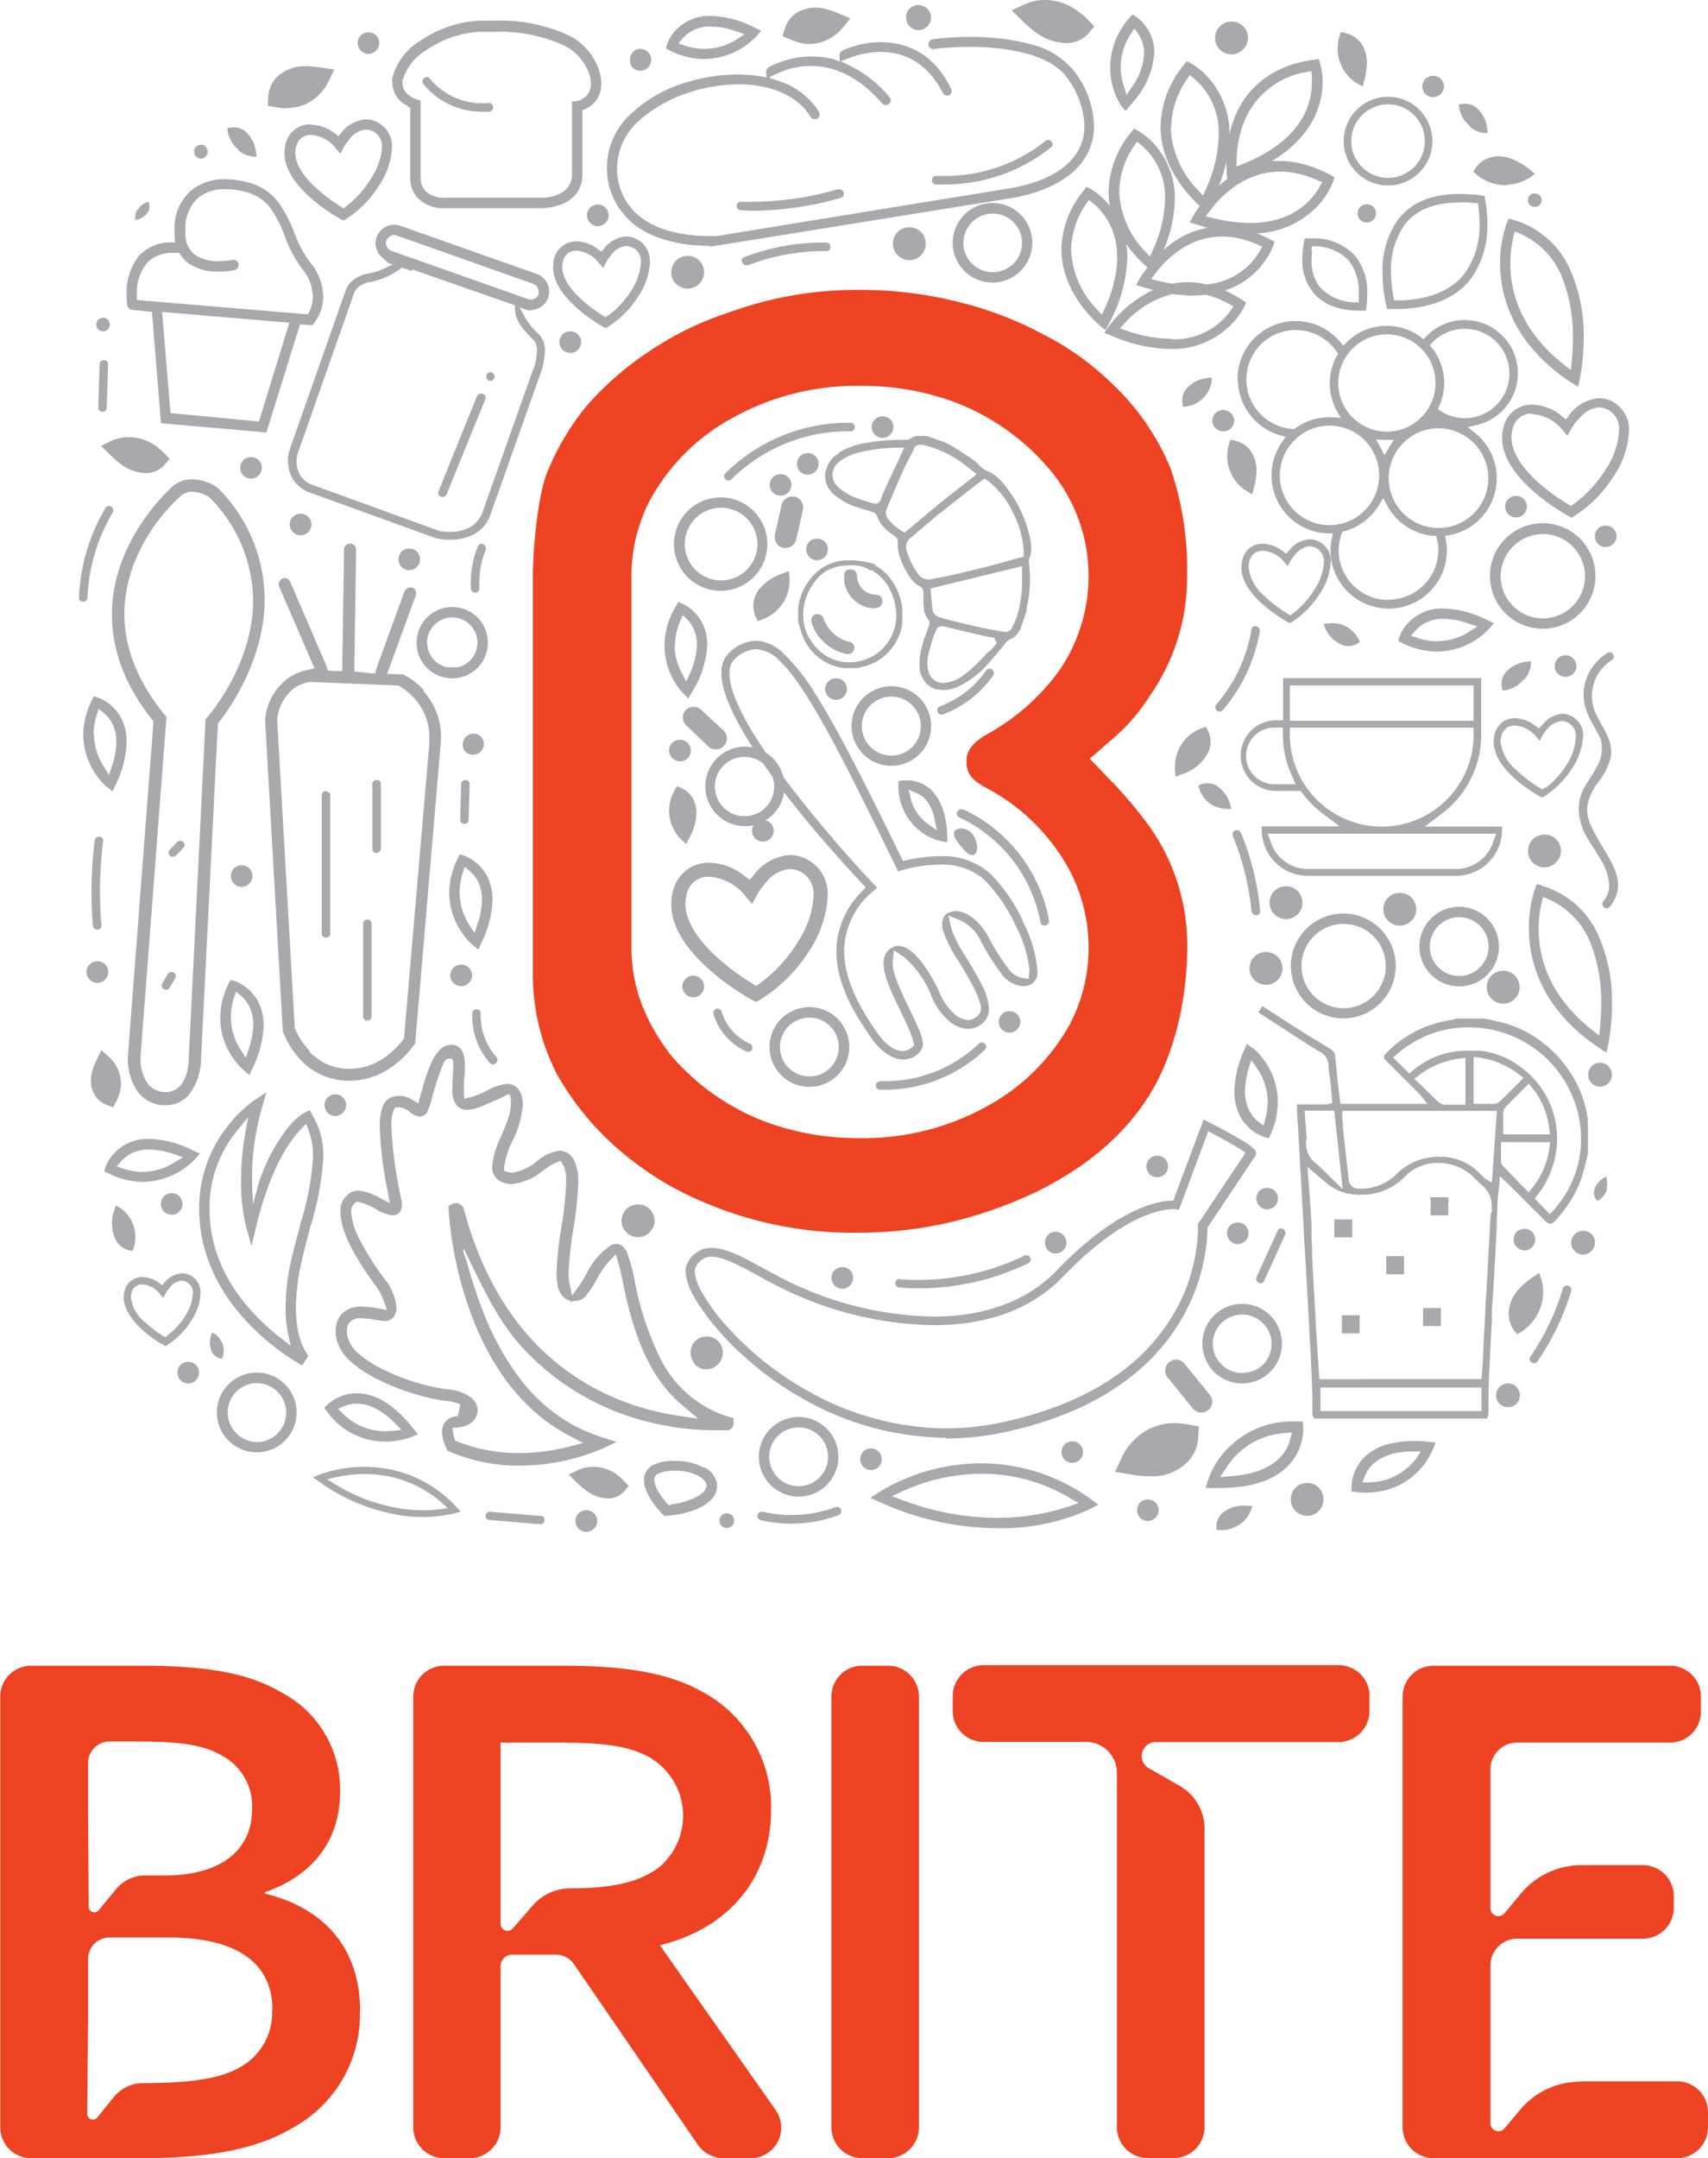 <svg id="Layer_1" data-name="Layer 1" xmlns="http://www.w3.org/2000/svg" viewBox="0 0 202.64 256"><defs><style>.cls-1{fill:#a7a9ac;}.cls-2{fill:#ee4323;}</style></defs><title>logo</title><path class="cls-1" d="M50.27,81.87A8.63,8.63,0,0,0,47.8,80h0l-.1,0,0,0-1.8-.07,3.4-9.32a.7.7,0,0,0,.05-.25.72.72,0,0,0-.47-.67.67.67,0,0,0-.24,0,.73.73,0,0,0-.68.47l-3.29,9-.19.74L42,79.65l.22-14.45h0a.72.72,0,0,0-.72-.72h0a.7.7,0,0,0-.71.7l-.22,14.42-1.14,0-.54-.06L38.7,79h0L34.4,69a.71.71,0,0,0-.65-.43.67.67,0,0,0-.28.06h0a.73.73,0,0,0-.43.66.69.69,0,0,0,.05.28l4.19,9.71-1,.22a6.41,6.41,0,0,0-2.21,1h0a6.82,6.82,0,0,0-2.65,4.9h0l2.1,36.83,0,.09h0a10.15,10.15,0,0,0,1.76,3,7.87,7.87,0,0,0,6,2.88h.16a8.7,8.7,0,0,0,5-1.64,10.85,10.85,0,0,0,2.72-2.71l.07-.11,0,0,3-35.23a10,10,0,0,0,.06-1.07,8,8,0,0,0-2.1-5.48M36.69,124.65a8.74,8.74,0,0,1-1.7-2.6l-.05-.12L32.86,85.47v-.08a5.28,5.28,0,0,1,2-3.75h0a4.84,4.84,0,0,1,1.81-.75l.1,0,10.48.43.19.11a7.65,7.65,0,0,1,2.05,1.83,6.67,6.67,0,0,1,1.41,4.15c0,.29,0,.58,0,.89h0l-3,34.89-.15.2a10.09,10.09,0,0,1-2.08,2,7.28,7.28,0,0,1-4.24,1.39h-.12a6.42,6.42,0,0,1-4.65-2.07" transform="translate(0.03)"/><path class="cls-1" d="M161.16,36.86c.27,0,.44,0,.46,0l.27,0,.14,0,.05-.4a12.38,12.38,0,0,0,.1-1.57,6.75,6.75,0,0,0-1.51-4.62,6.59,6.59,0,0,0-4.94-2c-.35,0-.58,0-.6,0h0l-.25,0h-.12l-.07.37a10.89,10.89,0,0,0-.21,2.05,6,6,0,0,0,1.28,4c1.64,2,4.32,2.15,5.4,2.16m-5.6-7.16.05-.47.47,0a5.54,5.54,0,0,1,3.84,1.62,5.84,5.84,0,0,1,1.25,4c0,.17,0,.33,0,.51l0,.51-.51,0a5.76,5.76,0,0,1-4.08-1.78,5,5,0,0,1-1-3.33,9.26,9.26,0,0,1,.06-1h0Z" transform="translate(0.03)"/><path class="cls-1" d="M165.86,26l.14.1-.14-.1A10.39,10.39,0,0,0,164,32.39a17.69,17.69,0,0,0,.44,3.9l.07.25,0,.12h.92c4.1,0,7.14-1.18,9-3.53a10.65,10.65,0,0,0,2-6.61,14,14,0,0,0-.29-2.93l0-.23,0-.11-.35-.05a19.42,19.42,0,0,0-2.66-.2c-3.25,0-5.7,1-7.25,3m7.24-2c.57,0,1.17,0,1.8.1l.39,0,.05.39a13.8,13.8,0,0,1,.14,2,9.63,9.63,0,0,1-1.8,6c-1.6,2-4.24,3.09-7.9,3.15h-.44l-.07-.42A17.51,17.51,0,0,1,165,32.4a9.41,9.41,0,0,1,1.64-5.77c1.33-1.72,3.48-2.6,6.43-2.6" transform="translate(0.03)"/><path class="cls-1" d="M112.21,170.63a33.29,33.29,0,0,0,6.57-.67c11.52-2.38,17.64-7.62,20.87-12.68a22.55,22.55,0,0,0,3.58-11.53v-.15l5.63-8.42h0a.59.59,0,0,0,.14-.38v0h0a.67.67,0,0,0-.09-.31c-.21-.34-.73-.74-2.33-1.66-.88-.51-2-1.12-3.27-1.76l-.38-.19-.16-.09-3.6,9.63h-.33c-1.78.09-6.6,1.1-13.52,8.3-3.43,3.56-8.47,5.45-14.59,5.45a40.89,40.89,0,0,1-18.18-4.65l-1.88-1c-2.42-1.33-4.51-2.5-6.28-2.5a3.22,3.22,0,0,0-1,.15A3.28,3.28,0,0,0,81.45,150a2,2,0,0,0-.15.79,6.82,6.82,0,0,0,1,3c2,3.57,6.58,8.53,12.72,12a34.8,34.8,0,0,0,17.19,4.75M82.45,150.45a2.2,2.2,0,0,1,1.27-1.29,2,2,0,0,1,.67-.1c1.39,0,3.51,1.14,5.74,2.38.61.33,1.24.68,1.89,1a42.12,42.12,0,0,0,18.69,4.75c6.51,0,11.7-1.94,15.38-5.76,7.14-7.42,11.8-8,13-8a1.51,1.51,0,0,1,.31,0l.31.05.14,0,3.47-9.29.51.26c.55.3,1.38.74,2.16,1.19.54.3,1,.58,1.34.81l.42.28-5.65,8.46v.18c0,.05,0,.19,0,.4a20.85,20.85,0,0,1-3.33,10.8c-3.07,4.82-8.95,9.88-20.25,12.21a31.75,31.75,0,0,1-6.35.65h0a33.74,33.74,0,0,1-16.64-4.6A37.71,37.71,0,0,1,85.91,157a22.83,22.83,0,0,1-2.62-3.64,6,6,0,0,1-.9-2.54,1.1,1.1,0,0,1,.06-.39" transform="translate(0.03)"/><path class="cls-1" d="M159.34,120.8a6.22,6.22,0,1,0-6.22-6.22,6.24,6.24,0,0,0,6.22,6.22m0-11.21a5,5,0,1,1-3.52,8.51,5,5,0,0,1,3.51-8.51Z" transform="translate(0.03)"/><path class="cls-1" d="M173.09,117a4.72,4.72,0,1,0-4.72-4.72,4.72,4.72,0,0,0,4.72,4.72m0-8.21a3.49,3.49,0,1,1-3.49,3.49,3.51,3.51,0,0,1,3.49-3.49Z" transform="translate(0.03)"/><path class="cls-1" d="M30.42,172.27a4.73,4.73,0,1,0-4.72-4.72,4.73,4.73,0,0,0,4.72,4.72m0-8.21a3.49,3.49,0,0,1,0,7A3.52,3.52,0,0,1,28,170a3.49,3.49,0,0,1,2.47-5.95Z" transform="translate(0.03)"/><path class="cls-1" d="M152.06,159.38a4.72,4.72,0,1,0-4.72,4.72,4.72,4.72,0,0,0,4.72-4.72m-4.72,3.49a3.52,3.52,0,0,1-3.49-3.49,3.49,3.49,0,1,1,6,2.46,3.44,3.44,0,0,1-2.47,1" transform="translate(0.03)"/><path class="cls-1" d="M117.67,33.52A4.72,4.72,0,1,0,113,28.8a4.72,4.72,0,0,0,4.72,4.72m0-1.23a3.48,3.48,0,1,1,2.47-1,3.51,3.51,0,0,1-2.47,1" transform="translate(0.03)"/><path class="cls-1" d="M53.74,80.46h0a4.23,4.23,0,0,0,4.11-4.23v-.12A4.22,4.22,0,0,0,53.63,72h-.12a4.23,4.23,0,0,0-4.11,4.23v.12a4.2,4.2,0,0,0,4.23,4.11Zm-3.11-4.23a3,3,0,0,1,.83-2.06,3.11,3.11,0,0,1,2.15-.94h0a3,3,0,0,1,3,2.92v.09a3,3,0,0,1-.82,2.05,2.92,2.92,0,0,1-1.5.86H53a3,3,0,0,1-2.35-2.84h0Z" transform="translate(0.03)"/><path class="cls-1" d="M164.65,22a5.26,5.26,0,1,0-5.26-5.26A5.26,5.26,0,0,0,164.65,22m0-9.62a4.36,4.36,0,1,1-4.36,4.36,4.35,4.35,0,0,1,4.36-4.36" transform="translate(0.03)"/><path class="cls-1" d="M90,172.8a4.72,4.72,0,1,0,4.72-4.72A4.73,4.73,0,0,0,90,172.8m4.72,3.49a3.49,3.49,0,1,1,3.49-3.49,3.48,3.48,0,0,1-3.49,3.49" transform="translate(0.03)"/><path class="cls-1" d="M87,168.77l0-.43v-.12l-.48-.14a13.4,13.4,0,0,1-8.23-7,35.34,35.34,0,0,1-3-9.08,20.46,20.46,0,0,0-.91-3.37,2.21,2.21,0,0,0-.55-.81,1.19,1.19,0,0,0-.77-.27,1.3,1.3,0,0,0-.65.18,8.56,8.56,0,0,0-2.91,3.46c-.24.41-.5.88-.73,1.19l-.93,1.3-.33-1.56a4.75,4.75,0,0,1-.09-1,41.62,41.62,0,0,1,.56-5.25,41.16,41.16,0,0,0,.59-5.58,5.87,5.87,0,0,0-.43-2.53,2,2,0,0,0-1.79-1.27,5.21,5.21,0,0,0-2.68,1.25,6,6,0,0,1-2.91,1.37,1.51,1.51,0,0,1-.46-.07l-.51-.14v-.55a10.64,10.64,0,0,1,1-3.05A11.75,11.75,0,0,0,62,131a3.68,3.68,0,0,0-.06-.66,2.51,2.51,0,0,0-.61-1.31,1.59,1.59,0,0,0-1.19-.46,6.16,6.16,0,0,0-2.43.81,10,10,0,0,1-1.83.75l-.83.2-.05-.84v-.33c0-.42,0-.92.06-1.37s.06-.94.06-1.33a4,4,0,0,0-.28-1.73,1.4,1.4,0,0,0-1.1-.79l-.27,0a1.86,1.86,0,0,0-1.31.58c-1.11,1.08-1.72,3.37-2.27,5.29l-.29,1.07-.79-.47a2.91,2.91,0,0,0-1.47-.43,2.47,2.47,0,0,0-1.08.25,1.87,1.87,0,0,0-.94,1.17,7.36,7.36,0,0,0-.29,2.33,44.42,44.42,0,0,0,.93,7.57l.26,1.41L45,142.08a6.11,6.11,0,0,0-2.49-.85,1.71,1.71,0,0,0-1,.27,2.54,2.54,0,0,0-1.14,1.73,4,4,0,0,0,0,.63c0,1.53.83,4.12,4.1,8.54a7.75,7.75,0,0,1,1,1.83l.42,1.15-1.2-.21a11.76,11.76,0,0,0-1.75-.18,3.21,3.21,0,0,0-2.45.88,3,3,0,0,0-.69,2c0,.14,0,.29,0,.45a5.09,5.09,0,0,0,1.75,3.15c3,2.75,8.75,4.42,11.45,4.72a4.92,4.92,0,0,1,1.59.39h0L54.28,168h0a1.84,1.84,0,0,0-1.61.85,2.07,2.07,0,0,0-.26,1,4.48,4.48,0,0,0,.5,1.89L53,172l0,.05.24.1a20.66,20.66,0,0,0,8.36,1.7,25.28,25.28,0,0,0,9.93-2.06l1.59-.76-1.69-.53a19.24,19.24,0,0,1-7.18-4.13,19.57,19.57,0,0,1-1.5-1.52A23,23,0,0,1,61,162.62l-.27-.39a33.06,33.06,0,0,1-3.55-6.93c-.44-1.13-.85-2.34-1.27-3.68-.19-.62-.37-1.25-.55-1.88,0-.16-.1-.32-.16-.49a4.44,4.44,0,0,1-.28-1.05l.11,0,.81,1.65c1.67,3.43,3.39,7,6,9.87a30,30,0,0,0,5.64,4.83,30.3,30.3,0,0,0,9.9,4.23,32.3,32.3,0,0,0,7.4.87c.75,0,1.27,0,1.51,0h.13l.11-.06a.8.8,0,0,0,.47-.69v0ZM69.54,153.61a9.87,9.87,0,0,0,1.16-1.74,12.11,12.11,0,0,1,1.48-2.2l.85-.91.34,1.2c.18.62.36,1.46.53,2.22l0,.12c.85,3.87,2.26,10.4,7,14.37l1.9,1.61-2.46-.37C73,166.8,60,162.18,55,143.41a1,1,0,0,0-.93-.7,1,1,0,0,0-.53.15l-.26.16-.09,0,0,.42a45.08,45.08,0,0,0,2.21,11.13c1.92,5.74,5.49,12.27,12.13,15.74l1.64.86-1.8.45a24,24,0,0,1-5.83.74,19.57,19.57,0,0,1-7.26-1.35l-.31-.13-.1-.32a3.24,3.24,0,0,1-.11-.45l-.11-.74.75-.06a2.79,2.79,0,0,0,1.57-.64,1.84,1.84,0,0,0,.67-1.35v-.05a2,2,0,0,0-.82-1.53,5.29,5.29,0,0,0-2.72-.93,25,25,0,0,1-7.43-2.25,13.28,13.28,0,0,1-3.15-2,3.72,3.72,0,0,1-1.38-2.32c0-.12,0-.23,0-.33a1.58,1.58,0,0,1,.33-1.11,1.87,1.87,0,0,1,1.42-.43,10.07,10.07,0,0,1,1.8.22l.75.11h.15a1.31,1.31,0,0,0,1.23-.74,1.84,1.84,0,0,0,.19-.86,6.51,6.51,0,0,0-1.51-3.53,30.86,30.86,0,0,1-2.85-4.53,7.73,7.73,0,0,1-1-3.17,1.61,1.61,0,0,1,0-.39,1.12,1.12,0,0,1,.29-.63l.25-.27.37,0a7.55,7.55,0,0,1,2,.84,4.9,4.9,0,0,0,2,.74,1,1,0,0,0,.82-.36h0a1.23,1.23,0,0,0,.25-.79,2.3,2.3,0,0,0,0-.47l-.09-.44a50.46,50.46,0,0,1-1.14-8.52,4.86,4.86,0,0,1,.25-1.82l.15-.35.38-.07h.17a2.36,2.36,0,0,1,1.27.58,2.05,2.05,0,0,0,1.15.52,1.05,1.05,0,0,0,.93-.62h0a11.61,11.61,0,0,0,.55-1.7c.22-.78.44-1.55.71-2.32.19-.54.38-1.1.61-1.63a1.12,1.12,0,0,1,.56-.61.74.74,0,0,1,.25,0,.37.37,0,0,1,.25.08.61.61,0,0,1,.11.41c0,.13,0,.27,0,.39,0,.88-.1,1.77-.1,2.68v.24a2.67,2.67,0,0,0,.55,1.8,1.57,1.57,0,0,0,1.19.48,5.33,5.33,0,0,0,2-.54c.76-.32,1.55-.64,2.3-1l.34-.19a.84.84,0,0,1,.31-.1l.11,0a.46.46,0,0,1,.08.22,4.19,4.19,0,0,1,.07.78,5.86,5.86,0,0,1-.31,1.79c-.23.72-.53,1.42-.83,2.12a10.61,10.61,0,0,0-1.09,3.61,2.2,2.2,0,0,0,.2,1,2,2,0,0,0,1.31,1,3.06,3.06,0,0,0,.85.12,7.11,7.11,0,0,0,3.71-1.62,8.47,8.47,0,0,1,1.48-.91l.57-.23.31.52.06.13a4.29,4.29,0,0,1,.29,1.83,42.08,42.08,0,0,1-.57,5.45A38.68,38.68,0,0,0,66,151c0,1.35.22,2.41,1,3a2.65,2.65,0,0,0,.5.26l0,0,.14,0,.07.27.14-.21.15,0v0h.19a1.82,1.82,0,0,0,1.39-.7" transform="translate(0.03)"/><path class="cls-1" d="M50.7,131.87Z" transform="translate(0.03)"/><path class="cls-1" d="M36.87,14.74a3,3,0,0,0-3,2.28,4.22,4.22,0,0,0-.15,1.1c0,2.14,1.61,4.05,3.23,5.46A20.39,20.39,0,0,0,40.41,26l.22.13.09,0L41,26a12.72,12.72,0,0,0,3.86-3.87,9,9,0,0,0,1.62-4.6v-.11a3.16,3.16,0,0,0-1.61-2.85,3,3,0,0,0-1.49-.41,4.08,4.08,0,0,0-2.95,1.63l-.31.37-.38-.3a4.83,4.83,0,0,0-2.89-1.07M40.47,18l.31-.58a6,6,0,0,1,.77-1.05,2.64,2.64,0,0,1,1.85-1,1.82,1.82,0,0,1,.89.25,1.91,1.91,0,0,1,1,1.8v.09A7.56,7.56,0,0,1,44,21.15,12,12,0,0,1,41,24.51l-.27.2-.28-.17a19.45,19.45,0,0,1-3.08-2.34C36.08,21,35,19.56,35,18.11a2.79,2.79,0,0,1,.11-.76A1.74,1.74,0,0,1,36.87,16a4,4,0,0,1,2.89,1.55l.59.69Z" transform="translate(0.03)"/><path class="cls-1" d="M77.06,31a2.85,2.85,0,0,0-1.45-2.58l-.07.13.07-.13a2.8,2.8,0,0,0-1.35-.37,3.68,3.68,0,0,0-2.66,1.47l-.28.33L71,29.63a4.37,4.37,0,0,0-2.6-1,2.67,2.67,0,0,0-2.68,2.06,3.72,3.72,0,0,0-.13,1c0,1.95,1.5,3.71,3,5a19,19,0,0,0,3,2.11l.2.11.08,0,.27-.17a11.5,11.5,0,0,0,3.49-3.49,8.18,8.18,0,0,0,1.46-4.16Zm-5,6.45-.24.17-.26-.15a17.3,17.3,0,0,1-2.78-2.11c-1.12-1.06-2.11-2.39-2.1-3.69a2.72,2.72,0,0,1,.09-.69,1.58,1.58,0,0,1,1.61-1.25A3.63,3.63,0,0,1,71,31.17l.53.62.38-.72h0a5.79,5.79,0,0,1,.72-1,2.42,2.42,0,0,1,1.65-.89,1.68,1.68,0,0,1,.81.22A1.76,1.76,0,0,1,76,31.06v.08a6.76,6.76,0,0,1-1.12,3.31,10.88,10.88,0,0,1-2.78,3" transform="translate(0.03)"/><path class="cls-1" d="M23.76,153.37a2.27,2.27,0,0,0-1.15-2.05l-.06.11.06-.11a2.24,2.24,0,0,0-1.07-.29,2.94,2.94,0,0,0-2.11,1.17l-.22.26-.27-.21a3.47,3.47,0,0,0-2.07-.77,2.13,2.13,0,0,0-2.12,1.63,3,3,0,0,0-.1.78c0,1.55,1.19,2.94,2.37,4a13.93,13.93,0,0,0,2.38,1.67l.16.09.07,0,.21-.13a9,9,0,0,0,2.76-2.77,6.4,6.4,0,0,0,1.16-3.29Zm-4,5.11-.19.13-.21-.12a13.84,13.84,0,0,1-2.2-1.67,4.44,4.44,0,0,1-1.66-2.93,2,2,0,0,1,.07-.54,1.25,1.25,0,0,1,1.27-1,2.86,2.86,0,0,1,2.07,1.11l.42.49.31-.57h0a4.34,4.34,0,0,1,.57-.76,1.88,1.88,0,0,1,1.3-.71,1.22,1.22,0,0,1,.64.18,1.38,1.38,0,0,1,.7,1.29v.06a5.31,5.31,0,0,1-.89,2.62,8.7,8.7,0,0,1-2.2,2.41" transform="translate(0.03)"/><path class="cls-1" d="M187.81,87.45v-.09A2.57,2.57,0,0,0,186.5,85a2.46,2.46,0,0,0-1.22-.33A3.28,3.28,0,0,0,183,85.93l-.42.48L182,86a4,4,0,0,0-2.27-.81,2.42,2.42,0,0,0-2.42,1.86,3.37,3.37,0,0,0-.12.94c0,1.74,1.26,3.28,2.57,4.43a18.1,18.1,0,0,0,3,2.1l.13.07.09,0,.2-.12a10.88,10.88,0,0,0,3.24-3.24,7.56,7.56,0,0,0,1.36-3.86m-4.44,6-.38.28-.41-.25a16.15,16.15,0,0,1-2.71-2.09A5.15,5.15,0,0,1,178,88a2.72,2.72,0,0,1,.09-.69,1.58,1.58,0,0,1,1.62-1.25,3.51,3.51,0,0,1,2.53,1.35l.24.28.15.18.29-.53a5.23,5.23,0,0,1,.68-.92,2.42,2.42,0,0,1,1.64-.89,1.62,1.62,0,0,1,.81.22h0a1.74,1.74,0,0,1,.88,1.63v.07a6.56,6.56,0,0,1-1,3.11,10.38,10.38,0,0,1-2.56,2.88" transform="translate(0.03)"/><path class="cls-1" d="M25.83,57.92h0l-.14-.13h0a5.51,5.51,0,0,0-2.91-.94,3.63,3.63,0,0,0-2.71,1.21c-.95.9-6.82,6.69-6.82,14.85,0,3.73,1.23,8,4.73,12.4l.2.26-3.05,39.92h0v.13A7,7,0,0,0,16,129a4,4,0,0,0,3.41,2.1h.26A3.65,3.65,0,0,0,22.26,130a7,7,0,0,0,1.56-4.37l2-39.81.17-.21c1.24-1.59,5.38-7.42,5.38-14.58a18.77,18.77,0,0,0-5.54-13.13M24.36,85.26v0l-2,40.31h0a5.69,5.69,0,0,1-.64,2.7,2.34,2.34,0,0,1-2.09,1.27h-.14a2.62,2.62,0,0,1-2.21-1.35,5.31,5.31,0,0,1-.65-2.67h0l3.09-40.47-.19-.23c-3.57-4.36-4.8-8.44-4.8-12,0-7.89,6-13.38,6.37-13.69h0l.08-.08h0a2.09,2.09,0,0,1,1.6-.72,4.11,4.11,0,0,1,1.89.56l.11.07.09.09A17.52,17.52,0,0,1,30,71.19c0,7.56-5.1,13.51-5.42,13.87l-.13.15Z" transform="translate(0.03)"/><path class="cls-1" d="M36.79,131.81l-.09-.13-.13.07-.37.18a7.53,7.53,0,0,0-2.32,2.17,19.3,19.3,0,0,0-2,3.24,24.58,24.58,0,0,0-1,2.35c-.3.84-.49,1.71-.73,2.55-.06.21-.12.42-.17.62-.05-1.09-.1-2.18-.1-3.26a28.64,28.64,0,0,1,.17-3.21,32.13,32.13,0,0,1,1.07-5.23l.46-1.61-1.39.93a15,15,0,0,0-3.41,3.36,15.6,15.6,0,0,0-3.18,9.5,18.19,18.19,0,0,0,.25,3c1.52,9.06,9.62,14.28,11.82,15.55l.15.08.73-1.16-.06-.09c-.54-.72-1.41-2.38-1.41-5.61a25.45,25.45,0,0,1,.71-5.65c.31-1.34.67-2.66,1-3.95a34.22,34.22,0,0,0,1.54-8.29,9.16,9.16,0,0,0-1.33-5Zm-1.2,13.35,0,.14c-.33,1.24-.68,2.53-1,3.85a26.65,26.65,0,0,0-.74,5.93,15.14,15.14,0,0,0,.31,3.19l.3,1.37-1.1-.86C30.1,156.25,26,152,25.05,146.1a16.61,16.61,0,0,1-.23-2.74A14.51,14.51,0,0,1,28.19,134l1.22-1.47-.34,1.88a32.39,32.39,0,0,0-.5,5.59,22.15,22.15,0,0,0,.6,5.52l.64,2.27.55-2.29c1.73-7.15,4.12-10.37,5.38-11.64l.55-.56.28.74a8.66,8.66,0,0,1,.54,3.15,32.23,32.23,0,0,1-1.52,8l.16.05Z" transform="translate(0.03)"/><path class="cls-1" d="M74.75,26.26l.11-.12-.11.12c3,2.63,7.46,2.9,9.26,2.9h.32L84,29.3l36.33-5.86h0c5.81-1.13,8.06-3.72,8.89-5.71a7.17,7.17,0,0,0,.55-2.8,11.31,11.31,0,0,0-2.09-6.14,9.46,9.46,0,0,0-5.57-3.58,27,27,0,0,0-7-.83,35.25,35.25,0,0,0-4.46.27h0a.63.63,0,0,0-.53.59v.07a.6.6,0,0,0,.63.51h0A33.47,33.47,0,0,1,115,5.56a27.49,27.49,0,0,1,6.34.68c2.24.56,4.3,1.53,5.39,3.2a10.18,10.18,0,0,1,1.9,5.49,5.92,5.92,0,0,1-.46,2.34c-1,2.43-3.76,4.18-8,5L85,28s-.4,0-.94,0c-2.1,0-6-.35-8.52-2.6a7.15,7.15,0,0,1-2.35-5.44c0-.07,0-.14,0-.21a7.62,7.62,0,0,1,2.88-5.68,16.89,16.89,0,0,1,6-3.21A19.31,19.31,0,0,1,87.53,10c4,0,7.08,1.39,8.61,3.86a.57.57,0,0,0,.5.28.68.68,0,0,0,.31-.08.61.61,0,0,0,.26-.37l0-.14a.59.59,0,0,0-.09-.31,8.76,8.76,0,0,0-4.77-3.63l-1.16-.41,1.11-.53a9.42,9.42,0,0,1,3.87-.85c2.11,0,5.28.76,8.45,4.44a.59.59,0,0,0,.45.21h.1a.62.62,0,0,0,.28-.14.57.57,0,0,0,.21-.4v0a.62.62,0,0,0-.14-.39,14.82,14.82,0,0,0-4.74-3.77l-.91-.43-.19-.05,1.14-.44a10.38,10.38,0,0,1,3.64-.69c2.24,0,5.31.83,7.37,4.86a.61.61,0,0,0,.57.31h0l.15,0h0a.61.61,0,0,0,.32-.53.54.54,0,0,0-.07-.27C110.6,5.93,107,5,104.43,5a11,11,0,0,0-4.52,1,.57.57,0,0,0-.33.53v.06l0,.53,0,.19L99,7.06a10.27,10.27,0,0,0-2.7-.36A10.69,10.69,0,0,0,91.14,8a.58.58,0,0,0-.27.49v.07l.06.55v0h0v.08l-.65-.12a17.59,17.59,0,0,0-2.85-.23,20.19,20.19,0,0,0-5.71.84,16.4,16.4,0,0,0-7.08,4,8.58,8.58,0,0,0-2.66,6c0,.08,0,.16,0,.24a8.42,8.42,0,0,0,2.75,6.28" transform="translate(0.03)"/><path class="cls-1" d="M142.5,26.81Z" transform="translate(0.03)"/><path class="cls-1" d="M142.29,24.48a12.62,12.62,0,0,0-.81,1.23l-.27.5-.09.17.72.23.66.2a20.68,20.68,0,0,0,5.66.88,10.65,10.65,0,0,0,7.89-3,9,9,0,0,0,2.1-3.19h0l.12-.37,0-.13-.47-.25a14.67,14.67,0,0,0-2.91-1.2,11.16,11.16,0,0,0-3.14-.46c-.3,0-.59,0-.87,0,5-3,6-6.9,6-9.32a7.88,7.88,0,0,0-.3-2.27h0l-.12-.36,0-.14-.52.07c-6.17.82-8.7,4.5-9.7,7.42a13.35,13.35,0,0,0-.4,1.43,9.92,9.92,0,0,0-2.2-6.34,8.85,8.85,0,0,0-2.4-2.09h0l-.34-.18-.12-.06-.32.41a11.89,11.89,0,0,0-2.8,7.37c0,5,3.76,8.61,4.68,9.42m5.93,2h0a18.91,18.91,0,0,1-4.51-.61l-.73-.19.45-.6c1.3-1.76,4.13-4.69,8.37-4.69a10.13,10.13,0,0,1,2.79.41,13.34,13.34,0,0,1,1.69.62l.51.23-.27.48c-.9,1.62-3.15,4.34-8.29,4.35m-9.36-11.32a10.2,10.2,0,0,1,1.91-5.77l.3-.46.43.35A8.41,8.41,0,0,1,144.56,16,16,16,0,0,1,143,22.5l-.3.69-.52-.55a11.34,11.34,0,0,1-3.32-7.52M146.69,19h0a12.35,12.35,0,0,1,1.4-5.65A9.63,9.63,0,0,1,155,8.54l.55-.11.06.54c0,.25,0,.53,0,.85a8.42,8.42,0,0,1-1.43,4.66c-1.16,1.75-3.22,3.57-6.83,5l-.7.28Zm-1.19,1.69.08.54a12.35,12.35,0,0,0-1,.82,20.1,20.1,0,0,0,.89-2.86v.12c0,.83.06,1.36.06,1.38" transform="translate(0.03)"/><path class="cls-1" d="M129.32,22.39h0l-.33-.17-.12-.06-.3.4a11.3,11.3,0,0,0-2.67,7c0,5.31,4.41,8.93,4.67,9.15l.42.33.15.12.33-.65a17.66,17.66,0,0,0,2.25-8,11.22,11.22,0,0,0-.13-1.58,14.84,14.84,0,0,0,2.52,2.8,13.18,13.18,0,0,0-1,1.44l-.25.47-.09.17.69.22.62.18.7.18a14.55,14.55,0,0,0-5.39,4.48l-.29.45-.11.16.67.28.6.24h0a18.33,18.33,0,0,0,6.57,1.4,9.78,9.78,0,0,0,6.78-2.5,8.58,8.58,0,0,0,2-2.55l.15-.34.05-.12-.42-.28a15.67,15.67,0,0,0-2.1-1.16,9.15,9.15,0,0,0,5.74-5.3h0l.11-.35.05-.13-.45-.24A13.82,13.82,0,0,0,148,27.32,10.06,10.06,0,0,0,138,29.7a15.91,15.91,0,0,0,1.35-6.07,9.45,9.45,0,0,0-2.1-6.14,8.21,8.21,0,0,0-2.3-2h0l-.32-.17-.12-.06-.31.39a11.49,11.49,0,0,0-2.71,7.09,9.23,9.23,0,0,0,.16,1.69,8.77,8.77,0,0,0-2.35-2.06m13.87,11.38a10,10,0,0,0-2.29-.28,9.47,9.47,0,0,0-1.8.18,18.73,18.73,0,0,1-1.84-.37l-.7-.18.43-.57c1.25-1.68,3.93-4.47,8-4.47a9.64,9.64,0,0,1,2.67.39,14.92,14.92,0,0,1,1.61.59l.48.22-.26.46a8,8,0,0,1-6.27,4m-4.27,6.47h0a16.39,16.39,0,0,1-5.4-1l-.68-.24.48-.53a11.3,11.3,0,0,1,5.76-3.55,17.24,17.24,0,0,0,2.43.19,15,15,0,0,0,1.55-.09,9.65,9.65,0,0,1,1.23.38,11.55,11.55,0,0,1,1.55.75l.46.25-.3.43a8.13,8.13,0,0,1-7.08,3.45m-2.52-9.8-.49-.52a10.77,10.77,0,0,1-3.16-7.17,9.85,9.85,0,0,1,1.81-5.5l.29-.43.41.32a8,8,0,0,1,2.92,6.47,15.24,15.24,0,0,1-1.49,6.17Zm-3.87,0A15.33,15.33,0,0,1,131,36.66l-.29.66-.5-.52a10.82,10.82,0,0,1-3.16-7.17,9.87,9.87,0,0,1,1.82-5.5l.29-.43.41.33a8,8,0,0,1,2.92,6.46" transform="translate(0.03)"/><path class="cls-1" d="M48.36,12.67h0l.28.14v8.36a3.47,3.47,0,0,0,.9,2.33,4.28,4.28,0,0,0,3.27,1.19h11.4a6.89,6.89,0,0,0,2.59-.54,4,4,0,0,0,1.57-1.21,3.79,3.79,0,0,0,.7-2.3V13.08l.3-.13a3.28,3.28,0,0,0,1.44-1.2,3.32,3.32,0,0,0,.5-1.81,5.4,5.4,0,0,0-.23-1.48A7.13,7.13,0,0,0,67,4a19.36,19.36,0,0,0-8.3-1.55c-.62,0-1.25,0-1.88,0a13.67,13.67,0,0,0-7,2.4,7.24,7.24,0,0,0-3.31,4.45,3.83,3.83,0,0,0,0,.47,3.08,3.08,0,0,0,1.86,2.81m-.61-3.11A6.16,6.16,0,0,1,50.47,6,12.36,12.36,0,0,1,56.9,3.77c.61,0,1.22,0,1.81,0a18.53,18.53,0,0,1,7.58,1.36A6.09,6.09,0,0,1,69.9,8.8a4.12,4.12,0,0,1,.18,1.13,2.11,2.11,0,0,1-.29,1.13,2,2,0,0,1-.86.73l-.1.05v.07l-1,.15v8.58a2.44,2.44,0,0,1-1.15,2.17,4.63,4.63,0,0,1-2.53.64H52.81a3.14,3.14,0,0,1-2.35-.78,2.32,2.32,0,0,1-.59-1.56v-.05h0V11.94l-.41-.14a3.29,3.29,0,0,1-1.19-.68,1.68,1.68,0,0,1-.54-1.26c0-.09,0-.2,0-.3l-.16,0Z" transform="translate(0.03)"/><path class="cls-1" d="M182.84,105l-.05.16.05-.16-.4-.11-.14,0-.21.52a14.29,14.29,0,0,0-.73,4.68c0,3.93,1.46,9.65,8.44,14.28l.76.51.19-.9a24.77,24.77,0,0,0,.47-4.88,19.36,19.36,0,0,0-1.7-8.34,10.53,10.53,0,0,0-6.68-5.71m.75,1.57a9.47,9.47,0,0,1,5.17,5.48,19.11,19.11,0,0,1,1.18,7c0,1.09-.07,2.07-.14,2.82l-.1.91-.72-.56c-5.3-4.14-6.46-8.77-6.46-12.07a13.64,13.64,0,0,1,.38-3.23l.14-.58Z" transform="translate(0.03)"/><path class="cls-1" d="M116.44,173.57a23.53,23.53,0,0,0-12.27,3.48l-.92.62,1,.45a33.93,33.93,0,0,0,14,3.15,25.18,25.18,0,0,0,11.17-2.33l.87-.47-.8-.57a22.21,22.21,0,0,0-13.07-4.33m10.48,5.08a26.93,26.93,0,0,1-8.65,1.39,32.05,32.05,0,0,1-11.33-2.14l-1.12-.43,1.08-.5a22.78,22.78,0,0,1,9.54-2.16A20.64,20.64,0,0,1,127,177.74l.94.56Z" transform="translate(0.03)"/><path class="cls-1" d="M46.23,174.29a15.68,15.68,0,0,0-8.45.66l-.68.28.6.43a22.5,22.5,0,0,0,8.72,3.88,16.78,16.78,0,0,0,7.58-.06l.63-.19-.46-.48a14.69,14.69,0,0,0-7.94-4.52M52.39,179a17.79,17.79,0,0,1-5.81-.23,21.46,21.46,0,0,1-7.11-2.87l-.67-.42.77-.19a15.12,15.12,0,0,1,6.5-.17,13.71,13.71,0,0,1,6.5,3.29l.54.49Z" transform="translate(0.03)"/><path class="cls-1" d="M83.48,174.1a7,7,0,0,0-3.46-.81l-.45,0a5.37,5.37,0,0,0-2,.43,2.07,2.07,0,0,0-1.07,1.11,2,2,0,0,0-.13.72c0,1.38,1.15,3,2.26,4.11l.15.15.06,0,.29,0c2.64-.28,4.1-.94,4.92-1.66a2.49,2.49,0,0,0,1-1.88v-.1a2.67,2.67,0,0,0-1.5-2.11m-4,4.46-.27,0-.18-.2a10.67,10.67,0,0,1-.87-1.15,3.37,3.37,0,0,1-.64-1.63.83.83,0,0,1,.05-.32,1,1,0,0,1,.6-.5,4.31,4.31,0,0,1,1.4-.26h.44a5.65,5.65,0,0,1,2.71.59c.64.34,1,.78,1,1.16h0v0c0,.37-.28.82-1,1.24a8.57,8.57,0,0,1-3.25,1l0,.16Z" transform="translate(0.03)"/><path class="cls-1" d="M154.56,169.19l0-.43,0-.15h-.14l-.44,0h-.56a10.55,10.55,0,0,0-7.16,2.61,10.06,10.06,0,0,0-3,4.44l-.19.63-.07.21.88,0h.78c3.8,0,6.6-.93,8.3-2.81a6.36,6.36,0,0,0,1.63-4.22c0-.14,0-.23,0-.28ZM153,170.87a4.82,4.82,0,0,1-1.08,1.92c-1.15,1.28-3.14,2.09-5.75,2.3l-1.45.12.8-1.21a8.86,8.86,0,0,1,6.74-4l1-.1Z" transform="translate(0.03)"/><path class="cls-1" d="M139.36,90.89a3,3,0,0,0,0,.45l.07.59,0,.21.75-.3A5.14,5.14,0,0,0,143.42,89a2.88,2.88,0,0,0,.17-1,2.84,2.84,0,0,0-.32-1.36l-.19-.34L143,86.2l-.5.2A4.89,4.89,0,0,0,140,88.52a5,5,0,0,0-.63,2.37" transform="translate(0.03)"/><path class="cls-1" d="M146.46,52.24l-.39-.06-.15,0-.14.52a5.13,5.13,0,0,0-.21,1.45,4.86,4.86,0,0,0,2.26,4.07l.51.3.2.11.2-.79a7.73,7.73,0,0,0,.3-2,4,4,0,0,0-.6-2.22,3,3,0,0,0-2-1.34Z" transform="translate(0.03)"/><path class="cls-1" d="M159.56,3.89l-.39-.06-.15,0-.15.52a5.49,5.49,0,0,0-.2,1.45,4.85,4.85,0,0,0,2.26,4.07l.51.29.19.12.21-.79a7.73,7.73,0,0,0,.3-2,3.94,3.94,0,0,0-.6-2.22,3,3,0,0,0-2-1.34" transform="translate(0.03)"/><path class="cls-1" d="M143,46.9a3.5,3.5,0,0,0,.72-1.69l0-.22,0-.22-.44.07a3.71,3.71,0,0,0-2.7,1.45,2.2,2.2,0,0,0-.34,1.17,1.64,1.64,0,0,0,.06.48h0l0,.15,0,.14.29,0,0-.16,0,.16A3.51,3.51,0,0,0,143,46.9" transform="translate(0.03)"/><path class="cls-1" d="M180.87,80.56a3.5,3.5,0,0,0,.73-1.7l0-.22,0-.22-.44.07a3.74,3.74,0,0,0-2.7,1.45,2.2,2.2,0,0,0-.34,1.17,1.57,1.57,0,0,0,.06.48l0,.15,0,.14.29,0,0-.17,0,.17a3.5,3.5,0,0,0,2.27-1.28" transform="translate(0.03)"/><path class="cls-1" d="M190.57,141a2.21,2.21,0,0,0,0-1.19l0-.13-.05-.13-.23.15a2.36,2.36,0,0,0-1.2,1.57,1.39,1.39,0,0,0,.11.78,1.14,1.14,0,0,0,.16.27l.06.07.06.07.16-.1-.06-.09.06.09a2.26,2.26,0,0,0,1-1.36" transform="translate(0.03)"/><path class="cls-1" d="M182.88,154.65a5.56,5.56,0,0,0-.07-3l-.11-.34-.11-.33-.59.39c-1.77,1.18-2.81,2.49-3,3.93a3.43,3.43,0,0,0,.28,1.94,3.32,3.32,0,0,0,.4.67l.16.18.16.18.39-.25-.15-.23.15.23a5.71,5.71,0,0,0,2.49-3.4" transform="translate(0.03)"/><path class="cls-1" d="M15.6,144.86a4.06,4.06,0,0,0-1.46-1.64l-.22-.13L13.7,143l-.15.5a4.46,4.46,0,0,0,.2,3.65,2.51,2.51,0,0,0,1.08,1,2.78,2.78,0,0,0,.55.19l.18,0,.17,0,.1-.33-.19-.06.19.06a4.14,4.14,0,0,0-.23-3.1" transform="translate(0.03)"/><path class="cls-1" d="M26.26,159.19a2.32,2.32,0,0,0-.86-1l-.13-.08-.13-.08-.09.3a2.59,2.59,0,0,0,.12,2.15,1.55,1.55,0,0,0,.64.56,1.9,1.9,0,0,0,.32.11h.1l.1,0,.06-.2-.11,0,.11,0a2.4,2.4,0,0,0-.13-1.82" transform="translate(0.03)"/><path class="cls-1" d="M147.26,180.67a3.67,3.67,0,0,0,1.15-1.59l.07-.23.08-.22-.47,0a3.94,3.94,0,0,0-3.14.88,2.28,2.28,0,0,0-.62,1.14,2.14,2.14,0,0,0-.05.51v.32l.31,0v0a3.7,3.7,0,0,0,2.65-.81" transform="translate(0.03)"/><path class="cls-1" d="M174.36,15.05a3.43,3.43,0,0,0,1.7.73l.21,0,.22,0-.07-.43a3.74,3.74,0,0,0-1.45-2.7,2.12,2.12,0,0,0-1.17-.34,1.64,1.64,0,0,0-.48.06l-.15,0-.14,0,.05.29.16,0-.16,0a3.44,3.44,0,0,0,1.28,2.27" transform="translate(0.03)"/><path class="cls-1" d="M28.28,17.86a3.38,3.38,0,0,0,1.7.72l.22,0,.22,0-.07-.43a3.76,3.76,0,0,0-1.46-2.71,2.13,2.13,0,0,0-1.16-.33,2.74,2.74,0,0,0-.49.05l-.14,0-.14,0,0,.29.17,0-.17,0a3.52,3.52,0,0,0,1.28,2.27" transform="translate(0.03)"/><path class="cls-1" d="M16.25,24.88a2,2,0,0,0-.24,1v.24l.24-.08A2,2,0,0,0,17.61,25a1.19,1.19,0,0,0,.08-.67,1.41,1.41,0,0,0-.07-.27l0-.07,0-.08-.15.06,0,.09,0-.09a1.93,1.93,0,0,0-1.14.91" transform="translate(0.03)"/><path class="cls-1" d="M178.87,21.91a5.17,5.17,0,0,0,2.67-.9l.28-.19.27-.2-.52-.42c-1.57-1.27-3-1.83-4.4-1.61a3.34,3.34,0,0,0-1.68.81A2.74,2.74,0,0,0,175,20l-.12.19-.12.19.35.29.16-.2-.16.2a5.31,5.31,0,0,0,3.76,1.29" transform="translate(0.03)"/><path class="cls-1" d="M144.08,95.61a3.64,3.64,0,0,0,1.45.34h.56l-.14-.42a3.77,3.77,0,0,0-1.86-2.45,2.27,2.27,0,0,0-.86-.17,2.13,2.13,0,0,0-.82.15l-.14.07-.13.06.09.28a3.39,3.39,0,0,0,1.85,2.16" transform="translate(0.03)"/><path class="cls-1" d="M157.18,74.46a3.71,3.71,0,0,0,2.23,2.11,2.31,2.31,0,0,0,.52.06,2.16,2.16,0,0,0,1.14-.32l.12-.08.13-.09-.14-.26a3.49,3.49,0,0,0-1.68-1.65,3.63,3.63,0,0,0-1.48-.31,2.66,2.66,0,0,0-.61.06l-.22,0-.22,0Z" transform="translate(0.03)"/><path class="cls-1" d="M94.79,5.06a4.85,4.85,0,0,0,3.66-.51A5.35,5.35,0,0,0,99.86,3.4l1-1.22L99.4,1.56A9.39,9.39,0,0,0,98,1.09a4.32,4.32,0,0,0-3.47.4,3.35,3.35,0,0,0-1.41,1.79l-.31,1,1,.43a6.56,6.56,0,0,0,1,.34" transform="translate(0.03)"/><path class="cls-1" d="M139.38,168.8a6.74,6.74,0,0,0-4.72,1.87,7.34,7.34,0,0,0-1.5,2l-.9,1.91,2.08.35a12,12,0,0,0,2,.18,5.93,5.93,0,0,0,4.49-1.66,4.63,4.63,0,0,0,1.3-2.84l.08-1.41-1.39-.25a8,8,0,0,0-1.44-.14" transform="translate(0.03)"/><path class="cls-1" d="M13.41,131.35l.06-.14.34-.67a4.31,4.31,0,0,0,.33-.81,4.42,4.42,0,0,0,.18-1.2A4.36,4.36,0,0,0,13,125.46l-1-.9-.59,1.21a6.39,6.39,0,0,0-.45,1.12,4.8,4.8,0,0,0-.21,1.32,3.1,3.1,0,0,0,.65,1.95,2.72,2.72,0,0,0,1.19.88Z" transform="translate(0.03)"/><path class="cls-1" d="M34,12.81a5.29,5.29,0,0,0,3.71-1.47,5.92,5.92,0,0,0,1.19-1.56l.72-1.54L37.92,8a9.93,9.93,0,0,0-1.57-.14,4.76,4.76,0,0,0-3.55,1.3,3.72,3.72,0,0,0-1,2.25l-.06,1.13,1.12.21a6.24,6.24,0,0,0,1.13.1" transform="translate(0.03)"/><path class="cls-1" d="M122.77,3.76a6.18,6.18,0,0,0,3.59,1.35A3.55,3.55,0,0,0,129.08,4l.73-.87-.9-.91a8.59,8.59,0,0,0-1-.85A6.55,6.55,0,0,0,124,0a5.67,5.67,0,0,0-2.38.48L120,1.23l1.37,1.35a12.91,12.91,0,0,0,1.37,1.18" transform="translate(0.03)"/><path class="cls-1" d="M13.1,54a10.66,10.66,0,0,0,1.13,1l.1-.13-.1.13a5.07,5.07,0,0,0,3,1.11,2.92,2.92,0,0,0,2.25-.95l.62-.74-.76-.77a6.75,6.75,0,0,0-.82-.7,5.39,5.39,0,0,0-3.23-1.09,5,5,0,0,0-2,.39l-1.34.64Z" transform="translate(0.03)"/><path class="cls-1" d="M73.19,174.94l-.1.14.1-.14a4.74,4.74,0,0,0-2.82-.95,4.17,4.17,0,0,0-1.73.35l-1.2.56,1,1h0a10.3,10.3,0,0,0,1,.84,4.45,4.45,0,0,0,2.59,1,2.58,2.58,0,0,0,2-.84l.54-.66-.68-.68a6.64,6.64,0,0,0-.7-.61" transform="translate(0.03)"/><path class="cls-1" d="M133.37,13l.12.18.14-.17.38-.45c.15-.16.28-.33.41-.49a9.68,9.68,0,0,0,2.5-5.84A5.22,5.22,0,0,0,134.78,2h0l-.32-.21-.13-.08-.34.4A8.74,8.74,0,0,0,131.69,8,8.33,8.33,0,0,0,133,12.56ZM134.14,4l.41-.63L135,4a3.86,3.86,0,0,1,.65,1.63,3.82,3.82,0,0,1,.06.68,7.45,7.45,0,0,1-1.5,4.08l-.58.86-.32-1a7.45,7.45,0,0,1-.37-2.31A7.1,7.1,0,0,1,134.14,4L134,3.87Z" transform="translate(0.03)"/><path class="cls-1" d="M56.1,112.12l.44.37.17.14.34-.73a12.34,12.34,0,0,0,1.35-5.16,6.11,6.11,0,0,0-.49-2.49A5.18,5.18,0,0,0,55,101.49l-.36-.12-.14,0-.23.47a9.3,9.3,0,0,0-1,4,8.45,8.45,0,0,0,2.81,6.28m-1.21-8.59.23-.71.57.48a3.86,3.86,0,0,1,1.09,1.44,5.06,5.06,0,0,1,.39,2,9.14,9.14,0,0,1-.55,2.93l-.33,1-.57-.87a7.27,7.27,0,0,1-1.2-3.94,7.71,7.71,0,0,1,.37-2.32l-.16,0Z" transform="translate(0.03)"/><path class="cls-1" d="M148.54,124.3l-.11.13.11-.13-.46-.36-.18-.13-.31.73a12.83,12.83,0,0,0-1.17,4.93,6.21,6.21,0,0,0,.59,2.76,5.14,5.14,0,0,0,3,2.65l.38.11.13,0,.22-.49a9.35,9.35,0,0,0,.83-3.77,8.52,8.52,0,0,0-3-6.47m-.89,5.18a9.9,9.9,0,0,1,.44-2.72l.3-1,.6.85a7.2,7.2,0,0,1,1.35,4.15,7.63,7.63,0,0,1-.3,2.08l-.2.72-.59-.46a3.88,3.88,0,0,1-1.13-1.41,5,5,0,0,1-.47-2.21" transform="translate(0.03)"/><path class="cls-1" d="M170,171.87l-.16-.06.16.06.21-.55.08-.2-.8-.09a13,13,0,0,0-5.05.33,6.38,6.38,0,0,0-2.47,1.37,5.16,5.16,0,0,0-1.65,3.65v.54l.53.06a9.51,9.51,0,0,0,3.85-.31,8.47,8.47,0,0,0,5.29-4.8m-5.21.67a10,10,0,0,1,2.73-.37h1L168,173a7.21,7.21,0,0,1-3.56,2.51,7.75,7.75,0,0,1-2.08.33h-.75l.27-.7a4,4,0,0,1,1-1.49,5.13,5.13,0,0,1,2-1.1" transform="translate(0.03)"/><path class="cls-1" d="M27.1,116.64h0a9.3,9.3,0,0,0-1,4A8.46,8.46,0,0,0,28.94,127l.45.38.17.14.33-.73a12.37,12.37,0,0,0,1.36-5.16,6.12,6.12,0,0,0-.5-2.49,5.25,5.25,0,0,0-2.91-2.77l-.37-.11-.14,0Zm.26,4a7.7,7.7,0,0,1,.37-2.31l.23-.72.58.48a4,4,0,0,1,1.08,1.45,4.89,4.89,0,0,1,.39,2,9.38,9.38,0,0,1-.54,2.93l-.34,1-.56-.88a7.16,7.16,0,0,1-1.21-3.94" transform="translate(0.03)"/><polygon class="cls-1" points="11.63 82.73 11.63 82.73 11.63 82.73 11.63 82.73"/><path class="cls-1" d="M12.7,93.36h0l.45.37.17.14.34-.72A12.57,12.57,0,0,0,15,88a6.17,6.17,0,0,0-.5-2.5,5.18,5.18,0,0,0-2.91-2.76l-.37-.12-.14,0-.23.48a9.23,9.23,0,0,0-1,4,8.52,8.52,0,0,0,2.81,6.28m-1.58-6.27a7.71,7.71,0,0,1,.37-2.32l.23-.71.58.48A3.91,3.91,0,0,1,13.38,86a4.89,4.89,0,0,1,.39,2,9.38,9.38,0,0,1-.54,2.93l-.33,1L12.33,91a7.22,7.22,0,0,1-1.21-3.94" transform="translate(0.03)"/><path class="cls-1" d="M83.55,7a8.71,8.71,0,0,0,6.21-2.75l.38-.45.14-.16-.73-.35a12.24,12.24,0,0,0-5.22-1.4,5.48,5.48,0,0,0-4.12,1.62,4.62,4.62,0,0,0-1.09,1.73L79,5.64l0,.13.48.24a9.25,9.25,0,0,0,4.12,1M80.93,4.59a4.25,4.25,0,0,1,3.4-1.44,9.32,9.32,0,0,1,3,.57l1,.34-.87.56A7.16,7.16,0,0,1,83.55,5.8a7.57,7.57,0,0,1-2.4-.41l-.71-.24Z" transform="translate(0.03)"/><path class="cls-1" d="M167.13,73.81A4.62,4.62,0,0,0,166,75.55l-.12.36,0,.14.48.24a9.38,9.38,0,0,0,4.12,1,8.63,8.63,0,0,0,6.21-2.76l.38-.44.14-.17-.73-.34a12.24,12.24,0,0,0-5.22-1.4,5.45,5.45,0,0,0-4.12,1.61m7.22,1.09a7.16,7.16,0,0,1-3.88,1.18,7.61,7.61,0,0,1-2.4-.41l-.71-.24.49-.57a4.28,4.28,0,0,1,3.4-1.43,9.32,9.32,0,0,1,3,.57l1,.34Z" transform="translate(0.03)"/><path class="cls-1" d="M22.92,136.49a12.42,12.42,0,0,0-5.22-1.4,5.5,5.5,0,0,0-4.11,1.62,5.09,5.09,0,0,0-1.11,1.73l-.12.37,0,.14.49.24a9.34,9.34,0,0,0,4.11,1,8.72,8.72,0,0,0,6.21-2.76l.38-.44.14-.17ZM20.8,137.8A7.12,7.12,0,0,1,16.91,139a7.49,7.49,0,0,1-2.39-.4l-.71-.24.48-.57a4.3,4.3,0,0,1,3.41-1.43,9.22,9.22,0,0,1,3,.57l1,.34Z" transform="translate(0.03)"/><path class="cls-1" d="M42.3,165.27a5.15,5.15,0,0,0-3.49,1.35l-.27.27-.1.11.32.42A8.5,8.5,0,0,0,45.67,171a8.9,8.9,0,0,0,3.12-.56h0l.54-.23.2-.09-.49-.63c-2.19-2.78-4.45-4.22-6.74-4.22m4.26,4.61,0-.16c-.31,0-.6.05-.87.05a7,7,0,0,1-5.08-2.14l-.53-.52.68-.3a4,4,0,0,1,1.56-.31c1.45,0,3,.78,4.55,2.36l.73.75-1,.11Z" transform="translate(0.03)"/><path class="cls-1" d="M15.66,36.77h.21L18,37l1.07,13.2L31.57,51.3l4-12.83,1.43.12.2-.23a5,5,0,0,0,1.11-3.2,6.4,6.4,0,0,0-1.59-4.09,14.22,14.22,0,0,1-1.86-3.54A15.51,15.51,0,0,0,33,24a6.43,6.43,0,0,0-3.64-2.37,10.92,10.92,0,0,0-2.68-.37,6.24,6.24,0,0,0-4,1.3,5.92,5.92,0,0,0-2,4.82c0,.2,0,.41,0,.63h0l.07.74-.53,0a5.11,5.11,0,0,0-3.74,1.57A6.92,6.92,0,0,0,15,35a8.36,8.36,0,0,0,.08,1.23.61.61,0,0,0,.61.52M30.69,50,20.2,49l-1-12,15.1,1.28ZM17.42,31.17A4.13,4.13,0,0,1,20.61,30h.62l.15.22a3.75,3.75,0,0,0,.94,1,6.07,6.07,0,0,0,3.6,1,9.2,9.2,0,0,0,1.88-.18h0a.61.61,0,0,0,.48-.6v-.13a.63.63,0,0,0-.6-.49h0l-.11,0h0a8.24,8.24,0,0,1-1.61.16h0a4.86,4.86,0,0,1-2.87-.76,3,3,0,0,1-1.12-2.35c0-.19,0-.37,0-.55a4.79,4.79,0,0,1,1.54-3.88,5.08,5.08,0,0,1,3.24-1,9.45,9.45,0,0,1,2.38.33,5.24,5.24,0,0,1,3,2A15.16,15.16,0,0,1,33.75,28a15.4,15.4,0,0,0,2,3.81,5.28,5.28,0,0,1,1.33,3.31A4,4,0,0,1,36.65,37l-.16.29L16.21,35.59V35a5.53,5.53,0,0,1,1.21-3.81" transform="translate(0.03)"/><path class="cls-1" d="M55.59,114.78h0a1.3,1.3,0,0,0-2.2.92,1.31,1.31,0,0,0,.39.91h0a1.42,1.42,0,0,0,.9.37,1.29,1.29,0,0,0,.91-.39h0a1.23,1.23,0,0,0,.39-.9,1.26,1.26,0,0,0-.38-.91" transform="translate(0.03)"/><path class="cls-1" d="M57,87.34h0a1.29,1.29,0,0,0-1.81,1.83h0a1.35,1.35,0,0,0,.91.37,1.27,1.27,0,0,0,.9-.38h0a1.27,1.27,0,0,0,0-1.81" transform="translate(0.03)"/><path class="cls-1" d="M21.25,141.89h0a1.33,1.33,0,0,0-1.82,0l.12.12-.12-.12a1.32,1.32,0,0,0,0,1.83h0a1.37,1.37,0,0,0,.92.37,1.29,1.29,0,0,0,.9-.38h0a1.22,1.22,0,0,0,.37-.9,1.25,1.25,0,0,0-.37-.91" transform="translate(0.03)"/><path class="cls-1" d="M23.21,161.9h0a1.27,1.27,0,0,0-.9-.36,1.31,1.31,0,0,0-.91.36l.12.12-.12-.12a1.21,1.21,0,0,0-.37.92,1.28,1.28,0,0,0,.37.91h0a1.41,1.41,0,0,0,.92.38,1.28,1.28,0,0,0,.89-.39h0a1.3,1.3,0,0,0,0-1.82" transform="translate(0.03)"/><path class="cls-1" d="M80.16,33.64h0a1.9,1.9,0,0,0,1.39.59,1.94,1.94,0,0,0,1.37-.56h0a1.93,1.93,0,0,0,.58-1.39,1.91,1.91,0,0,0-.57-1.38h0a2,2,0,0,0-1.38-.55,1.94,1.94,0,0,0-1.36.54h0a2,2,0,0,0-.58,1.4,1.91,1.91,0,0,0,.55,1.36" transform="translate(0.03)"/><path class="cls-1" d="M186.61,78.1a1.3,1.3,0,0,0-.91-.37,1.28,1.28,0,0,0-.91,2.18h0a1.27,1.27,0,0,0,1.81,0h0A1.23,1.23,0,0,0,187,79a1.31,1.31,0,0,0-.39-.91" transform="translate(0.03)"/><path class="cls-1" d="M182.63,23.17a.85.85,0,0,0-.58-.23.8.8,0,0,0-.57.23.82.82,0,0,0-.23.58.76.76,0,0,0,.23.56h0a.81.81,0,0,0,1.15,0h0a.8.8,0,0,0,.24-.56.83.83,0,0,0-.24-.58" transform="translate(0.03)"/><path class="cls-1" d="M24.4,17.39a.85.85,0,0,0-.58-.23.83.83,0,0,0-.57.23A.79.79,0,0,0,23,18a.77.77,0,0,0,.23.57h0a.83.83,0,0,0,.58.24.78.78,0,0,0,.56-.24h0a.82.82,0,0,0,.24-.57.86.86,0,0,0-.24-.58" transform="translate(0.03)"/><path class="cls-1" d="M12.78,37.92a.82.82,0,0,0-.58-.23.85.85,0,0,0-.57.23.83.83,0,0,0-.23.58.81.81,0,0,0,.23.57h0a.81.81,0,0,0,1.15,0h0A.82.82,0,0,0,13,38.5a.84.84,0,0,0-.24-.58" transform="translate(0.03)"/><path class="cls-1" d="M147.73,145.37h0a1.25,1.25,0,0,0-.9-.36,1.25,1.25,0,0,0-1.29,1.27,1.24,1.24,0,0,0,.37.9h0a1.26,1.26,0,0,0,.91.39,1.23,1.23,0,0,0,.9-.39h0a1.27,1.27,0,0,0,0-1.81" transform="translate(0.03)"/><path class="cls-1" d="M167.44,106.47h0a1.94,1.94,0,0,0-1.39-.56,2,2,0,0,0-1.38.55,1.94,1.94,0,0,0-.57,1.39,1.87,1.87,0,0,0,.55,1.36h0a1.9,1.9,0,0,0,1.38.59,1.93,1.93,0,0,0,1.38-.57h0a1.94,1.94,0,0,0,0-2.77" transform="translate(0.03)"/><path class="cls-1" d="M184.6,99.55h0a2,2,0,0,0-2.77,0,1.94,1.94,0,0,0-.57,1.39,1.9,1.9,0,0,0,.55,1.36h0a1.93,1.93,0,0,0,2.76,0h0a1.91,1.91,0,0,0,.6-1.38,2,2,0,0,0-.58-1.38" transform="translate(0.03)"/><path class="cls-1" d="M147.47,3.12h0a2,2,0,0,0-2.77,0,1.94,1.94,0,0,0-.57,1.39,1.9,1.9,0,0,0,.55,1.36h0a1.93,1.93,0,0,0,2.76,0h0a1.91,1.91,0,0,0,.6-1.38,1.93,1.93,0,0,0-.58-1.38" transform="translate(0.03)"/><path class="cls-1" d="M151.21,141.26h0a1.32,1.32,0,0,0-1.81,0h0a1.32,1.32,0,0,0-.38.91,1.26,1.26,0,0,0,.38.9h0a1.28,1.28,0,0,0,.91.38,1.26,1.26,0,0,0,.9-.38h0a1.26,1.26,0,0,0,0-1.81" transform="translate(0.03)"/><path class="cls-1" d="M70.44,179.5h0a1.33,1.33,0,0,0-1.82,0h0a1.28,1.28,0,0,0,0,1.82h0a1.28,1.28,0,0,0,1.82,0h0a1.26,1.26,0,0,0,0-1.82" transform="translate(0.03)"/><path class="cls-1" d="M136.36,139.28h0a1.35,1.35,0,0,0,.91.37,1.3,1.3,0,0,0,.91-.38,1.28,1.28,0,0,0,.37-.9,1.26,1.26,0,0,0-1.28-1.28,1.31,1.31,0,0,0-.91.36h0a1.25,1.25,0,0,0-.37.92,1.32,1.32,0,0,0,.37.91" transform="translate(0.03)"/><path class="cls-1" d="M124.31,148.31h0a1.33,1.33,0,0,0,.91.37,1.27,1.27,0,0,0,.9-.38,1.3,1.3,0,0,0,.37-.91,1.29,1.29,0,0,0-.37-.91,1.37,1.37,0,0,0-.91-.37,1.24,1.24,0,0,0-.9.37h0a1.29,1.29,0,0,0-.37.91,1.33,1.33,0,0,0,.37.92Z" transform="translate(0.03)"/><path class="cls-1" d="M99,152.5h0a1.33,1.33,0,0,0,.91.37,1.28,1.28,0,0,0,.9-.39,1.25,1.25,0,0,0,.38-.9,1.26,1.26,0,0,0-1.29-1.28,1.3,1.3,0,0,0-.9.36h0a1.29,1.29,0,0,0,0,1.83" transform="translate(0.03)"/><path class="cls-1" d="M85.59,181h0a.88.88,0,0,0,.61.25.85.85,0,0,0,.62-.26.9.9,0,0,0,.25-.61.85.85,0,0,0-.87-.87.85.85,0,0,0-.61.25h0a.85.85,0,0,0-.26.62.89.89,0,0,0,.26.62" transform="translate(0.03)"/><polygon class="cls-1" points="100.87 150.67 100.87 150.67 100.88 150.67 100.87 150.67"/><path class="cls-1" d="M104.21,174a1.3,1.3,0,0,0,.37-.91,1.29,1.29,0,0,0-.37-.91,1.26,1.26,0,0,0-.91-.37,1.29,1.29,0,0,0-.9.36h0a1.29,1.29,0,0,0-.37.91,1.33,1.33,0,0,0,.37.92h0a1.33,1.33,0,0,0,.91.37,1.27,1.27,0,0,0,.9-.38" transform="translate(0.03)"/><path class="cls-1" d="M136.15,177.86a1.26,1.26,0,0,0-.9.36h0a1.25,1.25,0,0,0-.37.92,1.28,1.28,0,0,0,.37.91h0a1.33,1.33,0,0,0,.91.37,1.29,1.29,0,0,0,.9-2.2,1.29,1.29,0,0,0-.91-.36" transform="translate(0.03)"/><path class="cls-1" d="M140.5,161.75l-.13.11.13-.11a1.3,1.3,0,0,0-1-.47,1.28,1.28,0,0,0-.82.3,1.3,1.3,0,0,0-.47,1,1.28,1.28,0,0,0,.3.82l3,3.69a1.29,1.29,0,0,0,2.28-.82,1.27,1.27,0,0,0-.29-.82Z" transform="translate(0.03)"/><path class="cls-1" d="M34.73,63.13h0a1.26,1.26,0,0,0,.89.37,1.3,1.3,0,0,0,1.3-1.29,1.3,1.3,0,0,0-.38-.91,1.31,1.31,0,0,0-.91-.36,1.29,1.29,0,0,0-.91.36,1.25,1.25,0,0,0-.37.91,1.33,1.33,0,0,0,.37.92Z" transform="translate(0.03)"/><path class="cls-1" d="M28.85,56.39h0a1.27,1.27,0,0,0,1.81,0h0a1.27,1.27,0,0,0,.38-.9,1.3,1.3,0,0,0-.38-.91,1.33,1.33,0,0,0-1.82,0,1.3,1.3,0,0,0,0,1.82" transform="translate(0.03)"/><path class="cls-1" d="M106.5,30.3h0a2,2,0,0,0,1.37.56,2,2,0,0,0,1.37-.57h0a2,2,0,0,0,0-2.77h0a2,2,0,0,0-1.38-.56,2,2,0,0,0-1.37.54h0a1.92,1.92,0,0,0-.58,1.4,2,2,0,0,0,.58,1.4" transform="translate(0.03)"/><path class="cls-1" d="M144.2,50.79h0a1.28,1.28,0,0,0,.91.38,1.31,1.31,0,0,0,.91-.38,1.3,1.3,0,0,0,.38-.91A1.31,1.31,0,0,0,146,49h0a1.29,1.29,0,0,0-.91-.36,1.27,1.27,0,0,0-.9.36h0a1.25,1.25,0,0,0,0,1.81" transform="translate(0.03)"/><path class="cls-1" d="M161.36,26.07h0a1.07,1.07,0,0,0,.77.33,1.08,1.08,0,0,0,.77-.33,1.11,1.11,0,0,0,.33-.77,1.08,1.08,0,0,0-.33-.77h0a1.14,1.14,0,0,0-.78-.3,1.07,1.07,0,0,0-.76.3h0a1.1,1.1,0,0,0-.32.77,1.06,1.06,0,0,0,.32.77" transform="translate(0.03)"/><path class="cls-1" d="M169.1,11.15h0a1.26,1.26,0,0,0,.91.38,1.33,1.33,0,0,0,1.29-1.29A1.26,1.26,0,0,0,170,9a1.26,1.26,0,0,0-.9.35h0a1.27,1.27,0,0,0,0,1.82" transform="translate(0.03)"/><path class="cls-1" d="M146,49Z" transform="translate(0.03)"/><path class="cls-1" d="M146.83,45a6.92,6.92,0,0,0,5,6.62l.68.2-.41.58a6.88,6.88,0,0,0,5.4,10.87l.61,0-.13.59a6.9,6.9,0,1,0,13.65,1.42,6.36,6.36,0,0,0-.12-1.21l-.09-.5.5-.09a6.88,6.88,0,0,0,3-12.17l-.81-.65,1-.23a6.31,6.31,0,1,0-5.94-10.51l.12.11-.12-.11-.31.32-.35-.27a6.77,6.77,0,0,0-8.78.64l-.39.39-.35-.42a6.89,6.89,0,0,0-12.2,4.4m17.71-5.32a5.77,5.77,0,1,1-4.07,1.69,5.74,5.74,0,0,1,4.07-1.69m6.12,11.15a5.91,5.91,0,1,1-4.16,1.73,5.85,5.85,0,0,1,4.16-1.73m-5.94,20.36a5.91,5.91,0,0,1-5.89-5.89,5.76,5.76,0,0,1,.34-1.95l.09-.24.25-.07a7,7,0,0,0,4.15-3.18l.46-.79.42.81A6.86,6.86,0,0,0,170,63.56l.36,0,.08.35a5.55,5.55,0,0,1,.18,1.33,5.91,5.91,0,0,1-5.89,5.89M153.77,52l.2-.17a5.88,5.88,0,0,1,9.62,4.54,5.89,5.89,0,1,1-9.88-4.3l.06-.06Zm9.44.12,1,.06.23,0h.91l-.5.76c-.06.09-.11.18-.16.27l-.46.78-.42-.81c-.05-.09-.1-.19-.16-.28Zm-4.62-9.93a6.72,6.72,0,0,0,0,6.56l.46.81-1-.07h-.37a6.79,6.79,0,0,0-4,1.29l-.15.1h-.18a5.88,5.88,0,0,1-3.81-10,5.85,5.85,0,0,1,9,.83l.18.26Zm11-1.24.3-.31A5.35,5.35,0,0,1,173.75,39a5.3,5.3,0,1,1-2.83,9.78l-.36-.23.17-.4a6.68,6.68,0,0,0-.84-6.84Z" transform="translate(0.03)"/><path class="cls-1" d="M183,62.06v0a6.26,6.26,0,1,0,6.26,6.26A6.27,6.27,0,0,0,183,62.06m0,11.29a5,5,0,1,1,3.56-1.47A5,5,0,0,1,183,73.35" transform="translate(0.03)"/><path class="cls-1" d="M186.07,49.36l-.32.4-.39-.32A5.69,5.69,0,0,0,181.77,48a3.41,3.41,0,0,0-3.41,2.63,4.91,4.91,0,0,0-.18,1.3c0,2.53,1.93,4.8,3.86,6.47a25.81,25.81,0,0,0,4.09,2.85l.2.11.09.05.28-.17a15.31,15.31,0,0,0,4.63-4.61,10.6,10.6,0,0,0,1.91-5.48V51a3.73,3.73,0,0,0-1.86-3.31,3.39,3.39,0,0,0-1.72-.46,4.91,4.91,0,0,0-3.59,2.1m-4.3-.21a5.07,5.07,0,0,1,3.63,1.94l.38.45.16.18.4-.73a6.64,6.64,0,0,1,1.29-1.64,3.15,3.15,0,0,1,2-1,2.4,2.4,0,0,1,1.17.32,2.54,2.54,0,0,1,1.26,2.34v.1a9.19,9.19,0,0,1-1.58,4.59,14.61,14.61,0,0,1-3.86,4.16l-.27.19-.28-.17a24.29,24.29,0,0,1-3.86-2.86c-1.55-1.45-2.92-3.28-2.92-5.13a3.76,3.76,0,0,1,.14-1,2.27,2.27,0,0,1,2.31-1.8" transform="translate(0.03)"/><path class="cls-1" d="M157.88,66.63a2.57,2.57,0,0,0-1.31-2.33,2.49,2.49,0,0,0-1.22-.33A3.28,3.28,0,0,0,153,65.2l-.42.48-.52-.38a4,4,0,0,0-2.26-.8,2.41,2.41,0,0,0-2.42,1.85,3.43,3.43,0,0,0-.13.94c0,1.75,1.27,3.29,2.58,4.44a17.68,17.68,0,0,0,3,2.1l.13.06.08,0,.21-.12a10.8,10.8,0,0,0,3.24-3.25,7.49,7.49,0,0,0,1.36-3.85Zm-4.44,6.08-.39.28-.4-.25a15.78,15.78,0,0,1-2.72-2.1,5.16,5.16,0,0,1-1.82-3.37,2.86,2.86,0,0,1,.09-.7,1.57,1.57,0,0,1,1.62-1.24,3.48,3.48,0,0,1,2.53,1.35l.23.27.16.19.29-.53a5.23,5.23,0,0,1,.68-.92,2.38,2.38,0,0,1,1.64-.89,1.62,1.62,0,0,1,.81.22h0a1.78,1.78,0,0,1,.88,1.63v.07a6.56,6.56,0,0,1-1.05,3.1,10.28,10.28,0,0,1-2.56,2.89" transform="translate(0.03)"/><path class="cls-1" d="M186.44,45.39l.09-.14-.09.14.76.5.19-.89a25.58,25.58,0,0,0,.47-4.89,19.14,19.14,0,0,0-1.7-8.33,10.53,10.53,0,0,0-6.68-5.71l-.39-.12-.15,0-.21.52a14.16,14.16,0,0,0-.78,4.78c0,3.91,1.49,9.54,8.49,14.18m-7.28-14.17a13.74,13.74,0,0,1,.38-3.24l.14-.57.55.23a9.44,9.44,0,0,1,5.17,5.48,19.09,19.09,0,0,1,1.18,7,27,27,0,0,1-.15,2.83l-.09.9-.72-.55c-5.3-4.14-6.46-8.77-6.46-12.07" transform="translate(0.03)"/><path class="cls-1" d="M180.74,59.17h0a1.33,1.33,0,0,0-1.81,0,1.31,1.31,0,0,0-.39.92,1.29,1.29,0,1,0,2.21-.91h0" transform="translate(0.03)"/><path class="cls-1" d="M191.37,62.7a1.29,1.29,0,0,0-.91-.36,1.27,1.27,0,0,0-.9.36h0a1.29,1.29,0,0,0-.37.91,1.26,1.26,0,0,0,.37.9h0a1.26,1.26,0,0,0,.91.38,1.29,1.29,0,0,0,.9-.38h0a1.23,1.23,0,0,0,.39-.9,1.29,1.29,0,0,0-.39-.91" transform="translate(0.03)"/><path class="cls-1" d="M107.9,3.13h0a1.44,1.44,0,0,0,1,.45A1.51,1.51,0,0,0,110,3.13h0a1.5,1.5,0,0,0,.43-1A1.5,1.5,0,0,0,107.91,1a1.5,1.5,0,0,0-.44,1.06A1.44,1.44,0,0,0,107.9,3.13Z" transform="translate(0.03)"/><path class="cls-1" d="M151.54,113.47h0a2,2,0,0,0-2.74,0h0a1.93,1.93,0,0,0-.59,1.4,1.88,1.88,0,0,0,.57,1.36h0a2,2,0,0,0,1.4.59,1.88,1.88,0,0,0,1.36-.57h0a1.89,1.89,0,0,0,.58-1.38,1.92,1.92,0,0,0-.57-1.39" transform="translate(0.03)"/><path class="cls-1" d="M29.55,103a1.27,1.27,0,0,0-.91-.36,1.25,1.25,0,0,0-.91.36,1.29,1.29,0,0,0-.37.91,1.24,1.24,0,0,0,.37.9h0a1.27,1.27,0,0,0,.92.39,1.22,1.22,0,0,0,.89-.39h0a1.27,1.27,0,0,0,0-1.81" transform="translate(0.03)"/><path class="cls-1" d="M40.66,130.18a1.26,1.26,0,0,0-.9-.37,1.28,1.28,0,0,0-.92.37,1.29,1.29,0,0,0,0,1.81h0a1.25,1.25,0,0,0,.91.39,1.23,1.23,0,0,0,.9-.39h0a1.26,1.26,0,0,0,0-1.81" transform="translate(0.03)"/><path class="cls-1" d="M77.06,143.42a2,2,0,0,0-2.77,0l.12.12-.12-.12a2,2,0,0,0-.58,1.38,1.89,1.89,0,0,0,.57,1.37h0a1.94,1.94,0,0,0,2.76,0h0a1.9,1.9,0,0,0,.59-1.39,2,2,0,0,0-.58-1.38" transform="translate(0.03)"/><path class="cls-1" d="M82.39,161.84h0a1.94,1.94,0,0,0,2.76,0h0a1.93,1.93,0,0,0,.57-1.39,1.9,1.9,0,0,0-.56-1.38h0a1.94,1.94,0,0,0-1.37-.55h0a2,2,0,0,0-1.34.54h0a2,2,0,0,0,0,2.76" transform="translate(0.03)"/><path class="cls-1" d="M128.1,171.33a1.33,1.33,0,0,0-1.82,0h0a1.25,1.25,0,0,0-.37.91,1.22,1.22,0,0,0,.37.9h0a1.3,1.3,0,0,0,.92.38,1.25,1.25,0,0,0,.89-.38h0a1.24,1.24,0,0,0,.37-.9,1.29,1.29,0,0,0-.37-.91" transform="translate(0.03)"/><path class="cls-1" d="M153.93,108.46h0a2,2,0,0,0,0-2.78,2,2,0,0,0-1.38-.56,2,2,0,0,0-1.38.55h0a2,2,0,0,0-.58,1.4,1.88,1.88,0,0,0,.56,1.36h0a2,2,0,0,0,1.4.59,1.89,1.89,0,0,0,1.36-.57" transform="translate(0.03)"/><path class="cls-1" d="M179.7,115.7a2,2,0,0,0-2.76,0h0a1.94,1.94,0,0,0-.58,1.4,1.91,1.91,0,0,0,.56,1.36h0a1.93,1.93,0,0,0,1.4.59,1.87,1.87,0,0,0,1.35-.56h0a1.87,1.87,0,0,0,.59-1.38,2,2,0,0,0-.57-1.39" transform="translate(0.03)"/><path class="cls-1" d="M190.81,126.46a1.44,1.44,0,0,0-2,0,1.44,1.44,0,0,0-.41,1,1.36,1.36,0,0,0,.39,1h0a1.39,1.39,0,0,0,1,.43,1.37,1.37,0,0,0,1-.41h0a1.41,1.41,0,0,0,0-2" transform="translate(0.03)"/><path class="cls-1" d="M188.8,146.4a1.37,1.37,0,0,0-1-.4,1.42,1.42,0,0,0-1,.39h0a1.41,1.41,0,0,0-.41,1,1.36,1.36,0,0,0,.39,1h0a1.39,1.39,0,0,0,2,0h0a1.4,1.4,0,0,0,0-2" transform="translate(0.03)"/><path class="cls-1" d="M179.89,164.5a1.44,1.44,0,0,0-2,0h0a1.39,1.39,0,0,0-.42,1,1.36,1.36,0,0,0,.4,1h0a1.41,1.41,0,0,0,1,.42,1.33,1.33,0,0,0,1-.4h0a1.34,1.34,0,0,0,.42-1,1.41,1.41,0,0,0-.41-1" transform="translate(0.03)"/><path class="cls-1" d="M179.93,147.93h0a1.31,1.31,0,0,0,.91.39,1.26,1.26,0,0,0,.9-.39h0a1.24,1.24,0,0,0,.37-.9,1.29,1.29,0,0,0-.37-.91,1.27,1.27,0,0,0-.91-.36,1.3,1.3,0,0,0-.91.35h0a1.27,1.27,0,0,0-.37.91,1.24,1.24,0,0,0,.37.9" transform="translate(0.03)"/><path class="cls-1" d="M156.44,176.46a2,2,0,0,0-1.38-.56,2,2,0,0,0-1.38.55h0a2,2,0,0,0-.57,1.4,1.87,1.87,0,0,0,.55,1.36h0a2,2,0,0,0,1.4.59,1.87,1.87,0,0,0,1.35-.56h0a1.92,1.92,0,0,0,.58-1.39,1.94,1.94,0,0,0-.57-1.39" transform="translate(0.03)"/><path class="cls-1" d="M70,24.62l.11.12L70,24.62a1.27,1.27,0,0,0-.39.92,1.29,1.29,0,0,0,.38.9h0a1.31,1.31,0,0,0,.91.39,1.34,1.34,0,0,0,.9-.38,1.28,1.28,0,0,0-.91-2.19,1.29,1.29,0,0,0-.9.36" transform="translate(0.03)"/><path class="cls-1" d="M68.54,39.67Z" transform="translate(0.03)"/><path class="cls-1" d="M66.73,41.49h0a1.28,1.28,0,0,0,1.81,0,1.29,1.29,0,0,0,.38-.92,1.25,1.25,0,0,0-.38-.91,1.27,1.27,0,0,0-.9-.36,1.27,1.27,0,0,0-.92,2.18h0" transform="translate(0.03)"/><path class="cls-1" d="M49.44,65.43Z" transform="translate(0.03)"/><path class="cls-1" d="M47.62,65.44h0a1.32,1.32,0,0,0-.38.91,1.29,1.29,0,0,0,.38.9h0a1.26,1.26,0,0,0,1.81,0,1.27,1.27,0,0,0,.38-.91,1.24,1.24,0,0,0-.38-.91,1.25,1.25,0,0,0-.91-.36,1.28,1.28,0,0,0-.91.36" transform="translate(0.03)"/><path class="cls-1" d="M12.43,114.39Z" transform="translate(0.03)"/><path class="cls-1" d="M10.62,116.21a1.28,1.28,0,0,0,1.81,0,1.29,1.29,0,0,0,.38-.92,1.25,1.25,0,0,0-.38-.91,1.32,1.32,0,0,0-1.81,0h0a1.29,1.29,0,0,0-.39.91,1.26,1.26,0,0,0,.38.9h0" transform="translate(0.03)"/><path class="cls-1" d="M75,8h0a1.23,1.23,0,0,0,.9.39A1.26,1.26,0,0,0,76.86,8h0a1.28,1.28,0,0,0,.37-.9,1.24,1.24,0,0,0-.38-.91h0A1.3,1.3,0,0,0,76,5.79a1.28,1.28,0,0,0-.9.35h0a1.24,1.24,0,0,0-.38.91A1.28,1.28,0,0,0,75,8" transform="translate(0.03)"/><path class="cls-1" d="M42.77,6h0a1.22,1.22,0,0,0,.89.39A1.3,1.3,0,0,0,44.59,6h0a1.29,1.29,0,0,0,0-1.81h0a1.3,1.3,0,0,0-.91-.35,1.26,1.26,0,0,0-.9.35h0a1.29,1.29,0,0,0,0,1.81" transform="translate(0.03)"/><path class="cls-1" d="M178.18,98.47v-.42H169l2-1.51a11.68,11.68,0,0,0,4.7-9.39V80.44H152.2v5h-.84a4.19,4.19,0,1,0,0,8.38h2.94l.25.34a11.89,11.89,0,0,0,2.35,2.35l2,1.51h-9.23v.42a5.46,5.46,0,0,0,5.45,5.45h17.61a5.45,5.45,0,0,0,5.44-5.45M153,86.31h21.8v.84a10.9,10.9,0,0,1-21.8,0Zm0-5h21.8v4.19H153Zm-1.67,5h.84v.84a11.43,11.43,0,0,0,1,4.69l.51,1.18h-2.33a3.36,3.36,0,1,1,0-6.71m26.12,12.58-.4,1.12a4.63,4.63,0,0,1-4.34,3.07H155.13a4.63,4.63,0,0,1-4.35-3.07l-.4-1.12Z" transform="translate(0.03)"/><path class="cls-1" d="M175.69,143.29" transform="translate(0.03)"/><path class="cls-1" d="M188.37,133a12.92,12.92,0,0,0-1.74-5.2l-.15.09.15-.09a14.08,14.08,0,0,0-3.76-4.23,13.13,13.13,0,0,0-4.79-2.31c-.48-.12-1-.22-1.42-.32l-.59-.12h-3.31l-.22.06c-.24.06-.47.12-.7.16a13.36,13.36,0,0,0-7.37,3.84l-.2.22a.46.46,0,0,0-.09.27.51.51,0,0,0,.09.26,1.46,1.46,0,0,0,.21.25l3.79,3.79a3.23,3.23,0,0,1,.23.27l.85,1H159l-.14-1.13c-.06-.47-.12-.92-.17-1.38s-.08-.75-.11-1.12c-.07-.76-.14-1.55-.26-2.31h0a.71.71,0,0,0-.13-.24,1.51,1.51,0,0,0-.26-.24c-.72-.48-1.48-.93-2.21-1.37l-.42-.25c-.27-.16-1.31-.83-2.52-1.6-1-.66-2.2-1.42-2.91-1.86l-.14-.1-.48.75.15.09,2.38,1.54c1.84,1.19,4.11,2.67,4.81,3.06a1.81,1.81,0,0,1,.84.86,2.1,2.1,0,0,1,.16.89,5.16,5.16,0,0,0,.1.86c0,.2.06.39.08.58.07.58.12,1.16.17,1.73l.07.68v.47l-.45.11h0a.61.61,0,0,1-.23.05h-3.07l-.28,0-.13,0,0,.13a.76.76,0,0,0,0,.16v.11c0,.94.1,1.87.15,2.81l.07,1.24.58,10.42c0,.67.22,3.83.22,3.83l.35,6.32.09,1.54c0,.8.09,1.6.13,2.4.09,1.85.16,3.7.23,5.55v1c0,.17,0,.34,0,.51s0,.51,0,.77a.54.54,0,0,0,.07.19l.1.18.05.09h20.54l0-.1a1.59,1.59,0,0,0,.14-.76c0-1.9,0-3.56.11-5.07.08-1.91.18-3.81.29-5.72l0-1c0-.6.08-1.2.12-1.81s.07-1.12.1-1.67c.13-2.19.24-4.36.35-6.54,0-.52,0-1,.05-1.56s0-1.11.07-1.67c0-.39.07-.78.11-1.2l.06-.57.11-1.07.93.89.29.28,4.15,4.15a1,1,0,0,0,.58.32.87.87,0,0,0,.57-.34,14.76,14.76,0,0,0,1.11-1.33,12.88,12.88,0,0,0,2.25-4.47c.13-.49.25-1,.37-1.47l.18-.73v-3.51l0,0a.52.52,0,0,1-.08-.23m-20.53-5.11.48-.36a10,10,0,0,1,5-2.06l.59-.08v5.57H172.3l-.89,0a1.17,1.17,0,0,1-.79-.32c-.58-.56-1.15-1.13-1.74-1.71l-.13.12.13-.12Zm16.47,15.65-.38.4-1.8-1.84.27-.36a10.9,10.9,0,0,0,2.39-6.68,9.26,9.26,0,0,0-.08-1.28,10.33,10.33,0,0,0-4.18-7.23,9.44,9.44,0,0,0-5-2c-.41,0-.81,0-1.19,0a9.84,9.84,0,0,0-6.72,2.4l-.37.31-1.91-1.9.41-.37a12.84,12.84,0,0,1,8.6-3.21A13.29,13.29,0,0,1,187.55,135a12.6,12.6,0,0,1-3.24,8.52m-7-12.59h-2.51v-5.57l.6.08a9.94,9.94,0,0,1,4.86,2.06l.47.36-1,1c-.61.6-1.19,1.18-1.78,1.75a1,1,0,0,1-.63.31m6.56,3.64h-5.57V133c0-.28,0-.55,0-.82a1.16,1.16,0,0,1,.25-.83c.59-.61,1.19-1.21,1.8-1.82l1-1,.36.46a9.3,9.3,0,0,1,2.06,5Zm0,.93-.08.6a9.44,9.44,0,0,1-2.1,4.88l-.37.45-1-1-2-2.07a1,1,0,0,1-.28-.65v-2.23Zm-6.85,3.92-.09.87-.77-.49h0l-.16-.12h0c-.18-.18-.36-.35-.53-.53a6.52,6.52,0,0,0-4.15-1.92,5.58,5.58,0,0,0-.7,0,7,7,0,0,0-5,2.07A6,6,0,0,1,161.3,141h-.11a1.33,1.33,0,0,1-.68-.18,1.18,1.18,0,0,1-.53-.95c-.06-.44-.1-.87-.15-1.3l-.09-.83-.18-1.59-.27-2.42c0-.31,0-.63-.07-.95l0-.45,0-.56h18.34ZM155,135.21l0-.14-.25-3.32h3.52l1,9.29-1.05-1-.7-.69c-.46-.46-.89-.89-1.34-1.28a3,3,0,0,1-1.25-2.27,2.23,2.23,0,0,1,0-.5v-.07Zm20.73,32.17h-19.1v-2.8h19.1Zm1.18-23.68c0,.09,0,.18-.05.28a1.86,1.86,0,0,0-.05.27h0l-.35,6.37c0,.55-.06,1.11-.1,1.67,0,.74-.09,1.48-.12,2.21-.07,1.21-.12,2.42-.19,3.62s-.1,2.18-.16,3.27c0,.4-.05.8-.08,1.2l-.08,1H156.51l-.12-1.71c-.06-.91-.12-1.8-.18-2.7s-.13-2.06-.18-3.1l-.11-2c-.1-1.73-.2-3.46-.28-5.19,0-.66,0-1.31-.07-2,0-.46,0-.92,0-1.38,0-.74-.07-1.49-.12-2.24s-.11-1.6-.18-2.43l-.18-2.42,1.36,1.15.8.67a5.8,5.8,0,0,0,2,1.17l.06,0h0l.65.23-.07-.08a7.27,7.27,0,0,0,1,.16l.68,0a7.09,7.09,0,0,0,5.11-2.19,5.41,5.41,0,0,1,3.87-1.59,6,6,0,0,1,4.63,2.09l.58.53a3.08,3.08,0,0,1,1.18,2.42,4,4,0,0,1,0,.58l.17,0Z" transform="translate(0.03)"/><polygon class="cls-1" points="169.73 144.16 169.89 144.16 171.83 144.16 171.83 142.01 169.73 142.01 169.73 144.16"/><polygon class="cls-1" points="160.44 144.64 160.27 144.64 158.31 144.64 158.31 146.77 160.44 146.77 160.44 144.64"/><polygon class="cls-1" points="164.46 151.15 164.63 151.15 166.57 151.15 166.57 149 164.46 149 164.46 151.15"/><polygon class="cls-1" points="168.83 157.29 169 157.29 170.95 157.29 170.95 155.16 168.83 155.16 168.83 157.29"/><polygon class="cls-1" points="159.2 158.16 159.37 158.16 161.31 158.16 161.31 156.01 159.2 156.01 159.2 158.16"/><path class="cls-1" d="M62.75,36.83l.54-.09A2.21,2.21,0,0,0,65,35.31a2.33,2.33,0,0,0,.12-.73,2.21,2.21,0,0,0-1.46-2.08L47.46,26.78a2,2,0,0,0-.69-.12,2.26,2.26,0,0,0-2.12,1.46,2.22,2.22,0,0,0,.59,2.35l.77.71.56.19-1.18.54a7.09,7.09,0,0,1-1.89.57h0l-.11,0h0a4.84,4.84,0,0,0-1,.41A2.92,2.92,0,0,0,41,34.39L34.29,53.47h0a4.33,4.33,0,0,0,.42,3.33,3.79,3.79,0,0,0,2.06,1.64l15,5.43.13,0h0a6.31,6.31,0,0,0,1.42.15,6.21,6.21,0,0,0,2.73-.57,4.17,4.17,0,0,0,2.12-2.44l6-16.92a8.33,8.33,0,0,0,.45-2.45A2.72,2.72,0,0,0,64,39.76l-.25-.25a8.79,8.79,0,0,1-1.4-1.71l-.73-1.33,1.09.37Zm.47,7-6,16.92c-.52,1.48-1.89,2.33-3.84,2.34A6.28,6.28,0,0,1,52.21,63h-.05l-15-5.44a2.82,2.82,0,0,1-2-2.8,3.76,3.76,0,0,1,.11-.9v0L42,34.72a1.68,1.68,0,0,1,.74-.84,3.88,3.88,0,0,1,.81-.38l.09,0h0a8.85,8.85,0,0,0,4-1.75l1.17.39.12-.16,11.47,4v0l.66.22,0,.19c0,.07,0,.15,0,.22,0,1.51,1.22,2.72,2,3.51h0l.34.33.09.18a2.21,2.21,0,0,1,.18,1,7.5,7.5,0,0,1-.39,2.13M45.82,28.53a1,1,0,0,1,.91-.65,1,1,0,0,1,.32.06l16.18,5.73a1,1,0,0,1,.55.49,1.06,1.06,0,0,1,.09.42,1.25,1.25,0,0,1,0,.32,1,1,0,0,1-1.24.58L46.41,29.76a1,1,0,0,1-.65-.91.87.87,0,0,1,.06-.32l-.16-.06Z" transform="translate(0.03)"/><path class="cls-1" d="M43.68,33.47" transform="translate(0.03)"/><path class="cls-1" d="M188.28,96a3.91,3.91,0,0,1,.06-.68l-.16,0,.16,0a6.86,6.86,0,0,1,1.24-2.53A8.46,8.46,0,0,0,191,90.13a3.49,3.49,0,0,0,.12-.95c0-1.68-1.1-3-1.78-4.45a5,5,0,0,1,1.85-6.42.46.46,0,0,0,.24-.41.57.57,0,0,0-.13-.36.51.51,0,0,0-.36-.17.5.5,0,0,0-.26.08,6,6,0,0,0-2.82,4.42,4.49,4.49,0,0,0,0,.62c0,2,1.2,3.42,2,5.15A3.52,3.52,0,0,1,190,89c0,1.51-1.13,2.8-2,4.31a5.32,5.32,0,0,0-.73,2.66,6.93,6.93,0,0,0,.92,3.25c.46.83,1.14,1.77,1.7,2.76a6.38,6.38,0,0,1,1,3,2.94,2.94,0,0,1-.69,1.91.51.51,0,0,0-.12.32.56.56,0,0,0,.15.38.5.5,0,0,0,.36.16.44.44,0,0,0,.35-.18,4,4,0,0,0,1-2.58c0-1.59-1-3.09-1.87-4.58s-1.82-3-1.81-4.45" transform="translate(0.03)"/><path class="cls-1" d="M148.48,108.09h0a.51.51,0,0,0,.19.36.57.57,0,0,0,.66,0,.47.47,0,0,0,.15-.35v0a31.76,31.76,0,0,0-2.28-9.3.51.51,0,0,0-.49-.32.53.53,0,0,0-.34.11.39.39,0,0,0-.16.33.63.63,0,0,0,0,.19,31.25,31.25,0,0,1,2.24,9" transform="translate(0.03)"/><path class="cls-1" d="M109,152.82a29.73,29.73,0,0,0,13-3,.44.44,0,0,0,.26-.41.52.52,0,0,0-.52-.52.4.4,0,0,0-.23.05A28.58,28.58,0,0,1,109,151.81c-.77,0-1.53,0-2.3-.09h-.05a.44.44,0,0,0-.34.16.48.48,0,0,0-.11.32.53.53,0,0,0,.11.34.51.51,0,0,0,.36.19l0-.17,0,.17q1.17.09,2.34.09" transform="translate(0.03)"/><path class="cls-1" d="M88,30.9a.53.53,0,0,0,.49.57.57.57,0,0,0,.22,0l-.06-.15.06.15A25.18,25.18,0,0,1,98,29.78a.47.47,0,0,0,.38-.15.55.55,0,0,0,0-.67.46.46,0,0,0-.34-.18h0a25.93,25.93,0,0,0-9.82,1.74.43.43,0,0,0-.3.38" transform="translate(0.03)"/><path class="cls-1" d="M10.35,70.91a21.6,21.6,0,0,1,3-10.14.59.59,0,0,0,.07-.26.48.48,0,0,0-.17-.36.57.57,0,0,0-.36-.14.47.47,0,0,0-.41.25A22.67,22.67,0,0,0,9.34,70.9v0a.45.45,0,0,0,.16.36.54.54,0,0,0,.33.12.54.54,0,0,0,.34-.12.53.53,0,0,0,.18-.37" transform="translate(0.03)"/><path class="cls-1" d="M12.12,48.85a.54.54,0,0,0,.34-.12.48.48,0,0,0,.17-.37c.06-1.72.11-3.44.16-5.17v0a.46.46,0,0,0-.49-.47.49.49,0,0,0-.34.12.46.46,0,0,0-.17.36c-.06,1.73-.11,3.45-.16,5.17v0a.46.46,0,0,0,.17.36.5.5,0,0,0,.33.12" transform="translate(0.03)"/><path class="cls-1" d="M185.87,152.48a.48.48,0,0,0-.48.35,29.08,29.08,0,0,1-3.86,8.11.51.51,0,0,0-.09.27.47.47,0,0,0,.18.35.54.54,0,0,0,.35.13.51.51,0,0,0,.42-.22,30,30,0,0,0,4-8.36l0-.15a.46.46,0,0,0-.17-.36.54.54,0,0,0-.34-.12" transform="translate(0.03)"/><path class="cls-1" d="M152.44,146.47a.59.59,0,0,0,.05-.22.54.54,0,0,0-.53-.53.43.43,0,0,0-.41.27c-.83,1.83-1.67,3.65-2.5,5.48a.59.59,0,0,0-.05.22.55.55,0,0,0,.53.53.45.45,0,0,0,.41-.27l-.16-.07.16.07c.83-1.83,1.66-3.65,2.5-5.48" transform="translate(0.03)"/><path class="cls-1" d="M64,180.79a.58.58,0,0,0,.23,0,.56.56,0,0,0,.32-.68.45.45,0,0,0-.4-.29l-6-.5a.73.73,0,0,0-.22,0,.55.55,0,0,0-.33.68.48.48,0,0,0,.4.29v0l6,.5" transform="translate(0.03)"/><path class="cls-1" d="M99.31,178.76l-.17,0a15.1,15.1,0,0,1-8.68.56h-.12a.44.44,0,0,0-.37.17.6.6,0,0,0-.14.36.47.47,0,0,0,.38.46,16.21,16.21,0,0,0,3.67.42,16,16,0,0,0,5.55-1,.53.53,0,0,0,.34-.49.54.54,0,0,0-.12-.34.41.41,0,0,0-.34-.17" transform="translate(0.03)"/><path class="cls-1" d="M58.48,126.24a.53.53,0,0,0,.51-.53.48.48,0,0,0-.13-.33A7.42,7.42,0,0,1,57,120.52c0-.11,0-.22,0-.33v0a.45.45,0,0,0-.15-.36.53.53,0,0,0-.34-.11.51.51,0,0,0-.34.12.46.46,0,0,0-.17.36c0,.12,0,.25,0,.37a8.35,8.35,0,0,0,2.1,5.53.45.45,0,0,0,.34.17" transform="translate(0.03)"/><path class="cls-1" d="M54.57,97.24a.46.46,0,0,0,.16.37.55.55,0,0,0,.67,0,.46.46,0,0,0,.17-.36L55.69,93h0a.45.45,0,0,0-.16-.36.54.54,0,0,0-.68,0,.46.46,0,0,0-.17.36l-.11,4.22Z" transform="translate(0.03)"/><path class="cls-1" d="M149.44,74.79a.5.5,0,0,0-.18-.38.55.55,0,0,0-.37-.14.44.44,0,0,0-.28.09.49.49,0,0,0-.16.29,18.18,18.18,0,0,1-4.16,8.9.5.5,0,0,0-.13.34.52.52,0,0,0,.51.52.44.44,0,0,0,.35-.16,19.25,19.25,0,0,0,4.41-9.37Z" transform="translate(0.03)"/><path class="cls-1" d="M57.13,64.48a.53.53,0,0,0-.47.36A10.75,10.75,0,0,0,55.83,69q0,.41,0,.81a.49.49,0,0,0,.19.36.54.54,0,0,0,.34.12.46.46,0,0,0,.32-.11.45.45,0,0,0,.16-.35v0c0-.26,0-.51,0-.77a10,10,0,0,1,.78-3.87l0-.15a.54.54,0,0,0-.38-.49Z" transform="translate(0.03)"/><path class="cls-1" d="M12.21,99.68a.43.43,0,0,0-.15-.33.48.48,0,0,0-.32-.11.54.54,0,0,0-.34.12.52.52,0,0,0-.2.35,49.65,49.65,0,0,0-.37,6.09c0,1.35.05,2.7.16,4a.51.51,0,0,0,.19.36.53.53,0,0,0,.66,0,.45.45,0,0,0,.16-.35v-.05c-.11-1.34-.17-2.68-.17-4a51,51,0,0,1,.37-6Z" transform="translate(0.03)"/><path class="cls-1" d="M80.64,90.31a1.32,1.32,0,0,0,.91-.37h0a1.29,1.29,0,0,0,0-1.83,1.31,1.31,0,0,0-.91-.36A1.28,1.28,0,0,0,79.35,89a1.3,1.3,0,0,0,.38.92,1.29,1.29,0,0,0,.91.37" transform="translate(0.03)"/><path class="cls-1" d="M96,128.92a4.73,4.73,0,1,0-4.73-4.72A4.73,4.73,0,0,0,96,128.92m0-8.21a3.49,3.49,0,1,1-3.49,3.49A3.47,3.47,0,0,1,96,120.71" transform="translate(0.03)"/><path class="cls-1" d="M105.74,90.84A4.72,4.72,0,1,0,101,86.12a4.73,4.73,0,0,0,4.72,4.72m0-8.21a3.49,3.49,0,1,1,0,7,3.49,3.49,0,1,1,0-7" transform="translate(0.03)"/><path class="cls-1" d="M79.93,64.49A5.54,5.54,0,1,0,85.47,59a5.54,5.54,0,0,0-5.54,5.53m5.54-4.3a4.31,4.31,0,1,1-3,7.35,4.31,4.31,0,0,1,3-7.35" transform="translate(0.03)"/><path class="cls-1" d="M121.32,109.21a20.58,20.58,0,0,0-3.86-5.59,8.48,8.48,0,0,0-6-2.06,17.19,17.19,0,0,0-3.71.43l-.65.14-.29-.59c-4.22-8.66-7.43-15-10.11-19.24A24.21,24.21,0,0,0,93,77.58,5,5,0,0,0,89.66,76a4.81,4.81,0,0,0-3.1,1.35,3.13,3.13,0,0,0-1,2.3v.22c0,2.18,1.46,5.28,3.71,8.79a4.43,4.43,0,0,0-.9-.1,4.72,4.72,0,0,0,0,9.44,4.57,4.57,0,0,0,1-.12,1.37,1.37,0,0,0-.18.67,1.35,1.35,0,0,0,.37.91h0a1.37,1.37,0,0,0,.92.37,1.29,1.29,0,0,0,.91-2.2h0a1.25,1.25,0,0,0-.61-.32A4.72,4.72,0,0,0,93,94c2.76,3.6,6,7.32,9.14,10.69l.54.57-.54.58a10,10,0,0,0-2.94,7c0,4.2,2.56,7.94,3.78,9.74l.24.35c1.58,2.36,3.13,2.75,3.93,2.74a2.51,2.51,0,0,0,2.14-1.17,1.19,1.19,0,0,0,.17-.65,4.86,4.86,0,0,0-.46-1.72c-.28-.69-.67-1.49-1.12-2.42-1.24-2.52-2-4.34-2-5.41a1.5,1.5,0,0,1,0-.22l.14-1.36,1.15.75a11.87,11.87,0,0,1,3.36,4.81,7.73,7.73,0,0,0,1.75,2.57,3.88,3.88,0,0,0,2.53,1.2,2.69,2.69,0,0,0,1.94-.89,2.06,2.06,0,0,0,.55-1.5,6.83,6.83,0,0,0-.84-2.82c-.5-1-1.15-2.1-1.8-3.17a15.64,15.64,0,0,1-1.81-3.5l-.37-1.58,1.51.62a5,5,0,0,1,2.3,2.32,26.4,26.4,0,0,0,2.37,3.81,3.65,3.65,0,0,0,2.65,1.65,2.37,2.37,0,0,0,.93-.21,1.49,1.49,0,0,0,.8-1.2,3.48,3.48,0,0,0,0-.58,15,15,0,0,0-1.77-5.77M90.5,90.55l1.11,1.56a3.41,3.41,0,0,1,.21,1.16,3.52,3.52,0,1,1-1.32-2.72m21.9,17.7-.11.13-.1.07h0l-.1.12h0a1.74,1.74,0,0,0-.34,1.1,2.84,2.84,0,0,0,.09.69,16.38,16.38,0,0,0,2,3.88c1.87,3.08,2.51,4.58,2.51,5.38a1.1,1.1,0,0,1-.33.81,1.66,1.66,0,0,1-1.21.57,2.94,2.94,0,0,1-1.89-1,7,7,0,0,1-1.46-2.18,17.48,17.48,0,0,0-2.09-3.62c-.87-1.13-1.85-2-2.86-2a1.62,1.62,0,0,0-.44.07v0l-.22.13-.22.1,0,0a1.94,1.94,0,0,0-.59.67,2.23,2.23,0,0,0-.24,1.08c0,1.61,1.12,3.86,2.12,5.9l0,.08a18.54,18.54,0,0,1,1.4,3.27l.12.5-.4.33a1.53,1.53,0,0,1-1,.34c-.44,0-1.68-.2-3.09-2.3l-.25-.36c-1.75-2.58-3.58-5.86-3.58-9.2a9.32,9.32,0,0,1,3.52-7.16l.27-.23.13-.12-.37-.38A156.69,156.69,0,0,1,92.92,92.19a4.73,4.73,0,0,0-2.1-2.92c-2.48-3.63-4.31-7.12-4.3-9.38a1.27,1.27,0,0,1,0-.2,2.06,2.06,0,0,1,.69-1.58A3.84,3.84,0,0,1,89.66,77a4.25,4.25,0,0,1,2.84,1.42c3.1,2.94,7.08,10.66,13.83,24.55l.13.26.07.13.38-.12h0a16.26,16.26,0,0,1,4.49-.67,7.45,7.45,0,0,1,5.35,1.78,19.53,19.53,0,0,1,3.76,5.53A14.32,14.32,0,0,1,122.1,115a1.66,1.66,0,0,1,0,.24l-.09.86-.85-.11a2.75,2.75,0,0,1-1.62-1.18,25.1,25.1,0,0,1-2.34-3.74c-1-1.77-2.47-3-3.83-3a1.62,1.62,0,0,0-.89.24l0,0Z" transform="translate(0.03)"/><path class="cls-1" d="M122.24,116.76" transform="translate(0.03)"/><path class="cls-1" d="M89.68,118.83l.08,0,.08-.05.33-.2A18.52,18.52,0,0,0,95.84,113a13,13,0,0,0,2.33-6.71v-.16A4.62,4.62,0,0,0,95.84,102a4.37,4.37,0,0,0-2.15-.58,5.85,5.85,0,0,0-4.26,2.33l-.51.61-.64-.48a7.06,7.06,0,0,0-4.16-1.55,4.34,4.34,0,0,0-4.29,3.3,6.13,6.13,0,0,0-.22,1.62c0,3.1,2.35,5.89,4.72,7.94a29,29,0,0,0,5,3.49ZM81.45,106h0A2.61,2.61,0,0,1,84.12,104a6,6,0,0,1,4.29,2.29l.79.94.59-1.09a8.76,8.76,0,0,1,1.13-1.55,4,4,0,0,1,2.77-1.51,2.77,2.77,0,0,1,1.34.37,2.9,2.9,0,0,1,1.46,2.71v.12a11,11,0,0,1-1.83,5.39,17.18,17.18,0,0,1-4.51,4.95l-.45.34-.48-.3a27.89,27.89,0,0,1-4.51-3.42c-1.81-1.72-3.42-3.89-3.42-6a4.45,4.45,0,0,1,.15-1.13" transform="translate(0.03)"/><path class="cls-1" d="M80.9,99.45l-.12.12.44.4.16.15.37-.72a6.55,6.55,0,0,0,.85-3,3.39,3.39,0,0,0-.22-1.25,3,3,0,0,0-1.64-1.71l-.37-.14-.14,0-.25.48a5.06,5.06,0,0,0-.63,2.39,4.8,4.8,0,0,0,1.43,3.4Z" transform="translate(0.03)"/><path class="cls-1" d="M89.44,72.72h0a2.2,2.2,0,0,0,.18.47l.19.35.06.14.51-.2A4.93,4.93,0,0,0,93,71.32a5,5,0,0,0,.64-2.41,2.24,2.24,0,0,0,0-.38l-.06-.59,0-.22-.76.3A6.23,6.23,0,0,0,90,69.94a3.22,3.22,0,0,0-.65,1.92,3.29,3.29,0,0,0,.12.86" transform="translate(0.03)"/><path class="cls-1" d="M81.06,82.28h0l.41.41.16.16.4-.7a11.47,11.47,0,0,0,1.85-5.67,5.77,5.77,0,0,0-.29-1.87,5.23,5.23,0,0,0-2.64-3l-.36-.15-.14-.06-.27.46a9.11,9.11,0,0,0-1.37,4.7,8.48,8.48,0,0,0,2.25,5.74m-1-5.74a7.43,7.43,0,0,1,.62-2.93l.3-.69.53.54A3.82,3.82,0,0,1,82.42,75a4.62,4.62,0,0,1,.23,1.47,8.66,8.66,0,0,1-.84,3.43l-.42.95-.48-.92A7.13,7.13,0,0,1,80,76.54" transform="translate(0.03)"/><path class="cls-1" d="M112.15,99.89l.21,0,0-.8c-.12-2.9-1-4.55-2-5.46a4.15,4.15,0,0,0-2.81-1.07h-.35l-.1,0h0l-.41.08-.14,0,0,.52A6.81,6.81,0,0,0,108.49,98a6.47,6.47,0,0,0,3.09,1.77l0-.16,0,.16Zm-1.29-2.66.28,1.26-1.06-.74A5.23,5.23,0,0,1,108,94.63l-.23-.95.91.37c.74.3,1.73,1.07,2.21,3.18" transform="translate(0.03)"/><path class="cls-1" d="M95.8,53.75a1.29,1.29,0,0,0-.91.37h0a1.31,1.31,0,0,0-.37.91,1.33,1.33,0,0,0,.37.91h0a1.4,1.4,0,0,0,.91.37,1.35,1.35,0,0,0,.92-.39h0a1.28,1.28,0,0,0-.92-2.18" transform="translate(0.03)"/><path class="cls-1" d="M118.83,122.11h0a1.25,1.25,0,0,0,.89.38,1.3,1.3,0,0,0,.92-.38h0a1.22,1.22,0,0,0,.38-.9,1.28,1.28,0,0,0-.38-.91h0a1.31,1.31,0,0,0-.91-.36,1.27,1.27,0,0,0-.9.36h0a1.29,1.29,0,0,0,0,1.81" transform="translate(0.03)"/><path class="cls-1" d="M81,85.12a1.27,1.27,0,0,0,.42.95L84,88.54a1.27,1.27,0,0,0,.87.35,1.3,1.3,0,0,0,1-.42,1.26,1.26,0,0,0,.34-.87,1.31,1.31,0,0,0-.41-.95l-2.66-2.47a1.28,1.28,0,0,0-.88-.34,1.25,1.25,0,0,0-.94.41l.12.11-.12-.11a1.27,1.27,0,0,0-.35.87" transform="translate(0.03)"/><polygon class="cls-1" points="92.93 64.96 92.93 64.96 92.92 64.96 92.93 64.96"/><path class="cls-1" d="M95.25,60.44a.9.9,0,0,0,0-.28,1.3,1.3,0,0,0-1-1.26l-.29,0a1.29,1.29,0,0,0-1.26,1l-.81,3.55a1.5,1.5,0,0,0,0,.29,1.27,1.27,0,0,0,1,1.25.89.89,0,0,0,.28,0,1.29,1.29,0,0,0,1.26-1l-.17,0,.17,0Z" transform="translate(0.03)"/><path class="cls-1" d="M96,66.07h0a1.25,1.25,0,0,0,.9.38,1.33,1.33,0,0,0,.92-.37,1.32,1.32,0,0,0,0-1.83h0a1.33,1.33,0,0,0-.92-.36,1.31,1.31,0,0,0-.91.36h0a1.33,1.33,0,0,0-.37.91,1.24,1.24,0,0,0,.38.91h0" transform="translate(0.03)"/><path class="cls-1" d="M83.13,116.1h0a1.31,1.31,0,0,0-.91-.36,1.25,1.25,0,0,0-.9.36l.11.12-.11-.12a1.25,1.25,0,0,0-.39.91,1.34,1.34,0,0,0,.38.92h0a1.35,1.35,0,0,0,.91.37,1.27,1.27,0,0,0,.9-.38h0a1.23,1.23,0,0,0,.39-.9,1.25,1.25,0,0,0-.39-.91" transform="translate(0.03)"/><path class="cls-1" d="M100.08,80.82a1.32,1.32,0,0,0-.92-.36,1.29,1.29,0,0,0-.91.36h0a1.32,1.32,0,0,0-.38.91,1.36,1.36,0,0,0,.38.9,1.31,1.31,0,0,0,.91.39,1.35,1.35,0,0,0,.92-.39h0a1.29,1.29,0,0,0,0-1.81Z" transform="translate(0.03)"/><path class="cls-1" d="M105.6,49.74h0a1.32,1.32,0,0,0-.92-.36,1.26,1.26,0,0,0-1.28,1.27,1.28,1.28,0,0,0,2.2.9h0a1.35,1.35,0,0,0,.37-.9,1.38,1.38,0,0,0-.37-.91Z" transform="translate(0.03)"/><path class="cls-1" d="M91.67,56.6Z" transform="translate(0.03)"/><path class="cls-1" d="M91.67,58.42h0a1.31,1.31,0,0,0,.92.37,1.28,1.28,0,0,0,.9-.37h0a1.28,1.28,0,0,0,0-1.81h0a1.32,1.32,0,0,0-1.82,0,1.28,1.28,0,0,0,0,1.82" transform="translate(0.03)"/><path class="cls-1" d="M114.63,101.08h0a1.17,1.17,0,0,0,.69.35.53.53,0,0,0,.46-.3,1.32,1.32,0,0,0,.12-.59,2.72,2.72,0,0,0-.46-1.46,1.67,1.67,0,0,0-1.4-.81,1.12,1.12,0,0,0-.65.15.56.56,0,0,0-.24.46,1.6,1.6,0,0,0,.25.72,8.06,8.06,0,0,0,1.23,1.48" transform="translate(0.03)"/><path class="cls-1" d="M102,79.17h0l.71-.18a6.06,6.06,0,0,0,3.81-3.34,5,5,0,0,0,.5-1.75.47.47,0,0,1,0-.17v-1.5L107,72c0-.25-.09-.51-.15-.76a6.91,6.91,0,0,0-1.34-2.73,6.13,6.13,0,0,0-1.34-1.23h0a.57.57,0,0,1-.32-.25l0,0-.12-.08h0l-.1-.07h-.07a1,1,0,0,1-.25-.08l0,0h0a9.66,9.66,0,0,0-2.44-.34A5.66,5.66,0,0,0,95.87,69h0a6.35,6.35,0,0,0-1.21,3.39h0l0,1v.08a2.07,2.07,0,0,0,.13.69c.05.13.09.27.14.45a6.91,6.91,0,0,0,1.06,2.26,6.18,6.18,0,0,0,3.52,2.28l.43.09.16,0h1.68Zm-6-3.44a5.32,5.32,0,0,1-.73-2.7c0-.16,0-.31,0-.47a6.56,6.56,0,0,1,1.42-3.64,4.58,4.58,0,0,1,3.1-1.79,10.94,10.94,0,0,1,1.18-.08,4.74,4.74,0,0,1,1.68.28h0l.18.08.27.18.15.1.06-.11.48.32a5.14,5.14,0,0,1,1.51,1.57,7,7,0,0,1,1,3.57,4.87,4.87,0,0,1-.34,1.85,5.4,5.4,0,0,1-4.1,3.55,5.69,5.69,0,0,1-1.15.12A5.37,5.37,0,0,1,98.35,78l-.08.14.08-.14a5.56,5.56,0,0,1-2.29-2.22" transform="translate(0.03)"/><path class="cls-1" d="M100.57,77.57h.06l.11,0a.4.4,0,0,0,.21-.07,1.48,1.48,0,0,0,.25-.25.6.6,0,0,0,.13-.38l0-.13a.74.74,0,0,0-.6-.61,4.32,4.32,0,0,1-1.89-1,4.17,4.17,0,0,1-1.17-1.79.65.65,0,0,0-.29-.36.83.83,0,0,0-.42-.13l-.18,0a.78.78,0,0,0-.55.7l0,.18a7.09,7.09,0,0,0,.38,1,5.59,5.59,0,0,0,2.11,2.18,5,5,0,0,0,1.85.69" transform="translate(0.03)"/><path class="cls-1" d="M103.7,72.12h.15a.84.84,0,0,0,.57-.22.75.75,0,0,0,.23-.55v0a.78.78,0,0,0-.19-.58.86.86,0,0,0-.58-.22,2.78,2.78,0,0,1-.6-.1,2.26,2.26,0,0,1-1.63-2.13,1,1,0,0,0-.14-.49.68.68,0,0,0-.45-.27,1.18,1.18,0,0,0-.27,0,.69.69,0,0,0-.39.1.61.61,0,0,0-.26.39,2.7,2.7,0,0,0,0,.49,3.87,3.87,0,0,0,0,.48,3.75,3.75,0,0,0,3.57,3.15" transform="translate(0.03)"/><path class="cls-1" d="M99.55,53.72h0A3.42,3.42,0,0,0,98.27,55l-.09.12v0l-.31.91v.14c0,.11,0,.22,0,.33a2.89,2.89,0,0,0,1.23,2.3,7.74,7.74,0,0,0,2.69,1.41l.56.17,1,.31h0a.86.86,0,0,1,.68.54,4.48,4.48,0,0,0,.53,1,6.22,6.22,0,0,0,1.59,1.37l0,0h0a.79.79,0,0,1,.34.63v.11a3.13,3.13,0,0,0,0,.44,3.42,3.42,0,0,0,.12.86,8.71,8.71,0,0,0,1.17,2.6,3.47,3.47,0,0,0,1.39,1.36h0a.56.56,0,0,1,.29.34.79.79,0,0,1,.07.31h0c0,.24,0,.48,0,.72,0,.43,0,.83.05,1.24a2.08,2.08,0,0,0,.45,1.16.83.83,0,0,1,.21.55,1,1,0,0,1-.06.32l-.66,1.79,0,.14a7.41,7.41,0,0,0-.45,2.55v.14a2.92,2.92,0,0,0,1.4,2.67l.33.16.17.08h0l.24,0h0l.6.08h.24a3.72,3.72,0,0,0,1.46-.34,10.94,10.94,0,0,0,3.7-2.79c.57-.62,1.11-1.29,1.64-1.93l.44-.54a1.52,1.52,0,0,1,.66-.48,1.85,1.85,0,0,0,.92-.88c.06-.11.13-.21.2-.33l0-.05v0l.71-2.1,0-.19c0-.16,0-.31.08-.47a14.75,14.75,0,0,0,.31-3,14.34,14.34,0,0,0-.13-2,1.1,1.1,0,0,1,0-.18.92.92,0,0,1,.07-.36,3,3,0,0,0,.21-1.14,7,7,0,0,0-.2-1.49,14.48,14.48,0,0,0-1.05-3,14.13,14.13,0,0,0-2.22-3.4,5.11,5.11,0,0,0-1.32-1.13l0,0h0a3.33,3.33,0,0,1-1.51-1,4.36,4.36,0,0,0-.62-.53l-.55-.37c-.55-.37-1.11-.74-1.68-1.09a7.31,7.31,0,0,0-.83-.45l-.37-.19h0l-2.12-.71-.14,0-.4,0H109a1.54,1.54,0,0,0-1,.3.88.88,0,0,1-.57.16H107a24.28,24.28,0,0,0-4.09.34,9.56,9.56,0,0,0-3.37,1.14M120,74.55a.93.93,0,0,1-.72.41h-.09c-.43-.06-.86-.14-1.29-.22l-.7-.13L116,74.37c-.4-.08-.79-.18-1.24-.29L112,73.39a3.56,3.56,0,0,1-.83-.29,1.09,1.09,0,0,1-.56-.75c-.06-.52-.11-1-.15-1.55l-.08-1,10.85-2.64v.64c0,.16,0,.33,0,.49s0,.45,0,.67,0,.41,0,.61a15.88,15.88,0,0,1-.3,2.32,7.59,7.59,0,0,1-.94,2.61m-2.68,2.73c-.52.54-1,1.08-1.55,1.6A10.75,10.75,0,0,1,114.39,80a4.14,4.14,0,0,1-2.47,1h-.14a1.73,1.73,0,0,1-1.62-1.26,3.51,3.51,0,0,1-.16-1.09,5.32,5.32,0,0,1,.22-1.45c.14-.56.31-1.11.48-1.62a6.4,6.4,0,0,1,.27-.68l.07-.16h0a.68.68,0,0,1,.66-.45.72.72,0,0,1,.24,0l2.6.64,2.25.52.56.1.57.11.15.3h0l.18.33-.9,1,.12.12Zm-10.6-22.94c-.11.24-.21.47-.32.69s-.16.35-.25.52-.21.41-.3.63c-.32.68-.63,1.37-.93,2-.16.36-.3.72-.43,1.09a.78.78,0,0,1-.34.44.68.68,0,0,1-.33.08.71.71,0,0,1-.27-.05l-.66-.19c-.42-.12-.84-.25-1.25-.41a6.6,6.6,0,0,1-2.27-1.37,2,2,0,0,1-.63-1.38v-.07a2.07,2.07,0,0,1,.82-1.51,6.51,6.51,0,0,1,2.55-1.14,20.21,20.21,0,0,1,4.32-.52l.82,0Zm11,12.76c-1.56.4-3.22.8-4.91,1.19-.41.1-.82.18-1.24.25s-.77.14-1.16.23a1.57,1.57,0,0,1-.37,0,1.41,1.41,0,0,1-1.17-.68,9.82,9.82,0,0,1-1.29-2.57,1.75,1.75,0,0,1-.1-.56,1.55,1.55,0,0,1,.64-1.2c.41-.34.8-.69,1.2-1,.58-.51,1.16-1,1.76-1.5,1.08-.87,2.18-1.73,3.27-2.59l1.2-.93c.21-.17.44-.34.67-.51l.56-.41.3.19a10,10,0,0,1,3,3.71,11.27,11.27,0,0,1,1.35,4.72,2.44,2.44,0,0,1,0,.27l0,.36-1.38.38c-.75.22-1.51.43-2.27.63M108.4,53.2a.81.81,0,0,1,.74-.45h.15a8.9,8.9,0,0,1,2.14.65,14.2,14.2,0,0,1,2.48,1.35c.34.24.68.5,1,.77l.44.34.51.39-1.74,1.36c-.92.72-1.83,1.42-2.72,2.15s-1.74,1.44-2.61,2.18l-1.2,1-.32.23L107,63a6.39,6.39,0,0,1-1.7-1.47,1.23,1.23,0,0,1-.23-.65,1.37,1.37,0,0,1,0-.19,5.83,5.83,0,0,1,.25-.7l.15-.36,1.25-2.91c.21-.47.41-.94.63-1.4.35-.71.72-1.41,1.08-2.11l-.15-.08Z" transform="translate(0.03)"/><polygon class="cls-1" points="109.73 51.84 109.73 51.84 109.73 51.84 109.73 51.84"/><path class="cls-1" d="M85.88,56.49a.54.54,0,0,0,.52.52.46.46,0,0,0,.34-.15l-.12-.12.12.12a19.63,19.63,0,0,1,13.79-5.7h.36a.51.51,0,0,0,.37-.16.54.54,0,0,0,0-.68.48.48,0,0,0-.37-.17h-.37a20.62,20.62,0,0,0-14.49,6,.46.46,0,0,0-.15.34" transform="translate(0.03)"/><path class="cls-1" d="M104,128.41a.52.52,0,0,0-.12.33.54.54,0,0,0,.12.34.53.53,0,0,0,.37.18H105a17.19,17.19,0,0,0,11.82-4.75.48.48,0,0,0,.15-.34.53.53,0,0,0-.52-.52.51.51,0,0,0-.34.14,16.12,16.12,0,0,1-11.12,4.46h-.58a.45.45,0,0,0-.36.16" transform="translate(0.03)"/><path class="cls-1" d="M85.13,119.63a.58.58,0,0,0-.34.12.49.49,0,0,0-.18.36l0,.15a7.11,7.11,0,0,0,3.89,4.45.7.7,0,0,0,.25.05.49.49,0,0,0,.43-.24.58.58,0,0,0,.06-.26.47.47,0,0,0-.26-.44,6.13,6.13,0,0,1-3.4-3.83.5.5,0,0,0-.48-.36" transform="translate(0.03)"/><path class="cls-1" d="M123.61,109.7a.49.49,0,0,0,.28.09.62.62,0,0,0,.37-.13.53.53,0,0,0,.17-.39v-.1l-.16,0,.16,0A18.13,18.13,0,0,0,114.25,96,.54.54,0,0,0,114,96a.53.53,0,0,0-.52.54.43.43,0,0,0,.27.4,17.22,17.22,0,0,1,9.67,12.48.49.49,0,0,0,.16.29" transform="translate(0.03)"/><path class="cls-1" d="M117.74,79.45a.52.52,0,0,0-.36-.13.47.47,0,0,0-.41.22,11.7,11.7,0,0,1-5.46,4.23.5.5,0,0,0-.34.48.52.52,0,0,0,.12.34.42.42,0,0,0,.34.17l.18,0a12.76,12.76,0,0,0,6-4.66.48.48,0,0,0,.09-.27.44.44,0,0,0-.17-.35" transform="translate(0.03)"/><path class="cls-1" d="M99.41,22.44h0a37.17,37.17,0,0,1-10.47,1.5H87.86a.45.45,0,0,0-.36.15.49.49,0,0,0-.12.34.54.54,0,0,0,.12.34.46.46,0,0,0,.36.17L89,25a38.24,38.24,0,0,0,10.73-1.54.47.47,0,0,0,.35-.47.55.55,0,0,0-.12-.35.46.46,0,0,0-.36-.17Z" transform="translate(0.03)"/><path class="cls-1" d="M111,20.88h0a.48.48,0,0,0-.36.15.52.52,0,0,0-.11.33.54.54,0,0,0,.12.34.44.44,0,0,0,.36.18c.38,0,.76,0,1.14,0a20.07,20.07,0,0,0,12.53-4.42.45.45,0,0,0,.18-.35.48.48,0,0,0-.17-.36.52.52,0,0,0-.37-.15.51.51,0,0,0-.32.12,19,19,0,0,1-11.87,4.15c-.37,0-.73,0-1.1,0" transform="translate(0.03)"/><path class="cls-1" d="M57.05,46.68a.53.53,0,0,0-.49.33Q54.25,52.65,52,58.31a.44.44,0,0,0,.13.53.56.56,0,0,0,.33.1.52.52,0,0,0,.5-.32l4.61-11.31a.58.58,0,0,0,0-.18.43.43,0,0,0-.17-.34.6.6,0,0,0-.34-.11" transform="translate(0.03)"/><path class="cls-1" d="M58.15,44.16a.5.5,0,0,0-.37.17.54.54,0,0,0,0,.68.49.49,0,0,0,.37.16.47.47,0,0,0,.37-.16.51.51,0,0,0,0-.68.48.48,0,0,0-.37-.17" transform="translate(0.03)"/><path class="cls-1" d="M21.3,99.74a.52.52,0,0,0-.35.14l.12.12L21,99.88l-.88.91a.51.51,0,0,0-.15.36.47.47,0,0,0,.15.35h0a.53.53,0,0,0,.36.13.46.46,0,0,0,.35-.14c.3-.3.59-.6.88-.91a.51.51,0,0,0,.15-.36.49.49,0,0,0-.15-.35.54.54,0,0,0-.36-.14" transform="translate(0.03)"/><path class="cls-1" d="M20.57,115.35h0a.5.5,0,0,0-.24-.06.51.51,0,0,0-.44.24c-.22.37-.44.75-.67,1.12a.55.55,0,0,0-.07.25.5.5,0,0,0,.26.44.54.54,0,0,0,.25.06.48.48,0,0,0,.43-.24c.22-.37.44-.75.67-1.12a.45.45,0,0,0,.07-.25.48.48,0,0,0-.26-.44" transform="translate(0.03)"/><path class="cls-1" d="M44.7,101.14A.54.54,0,0,0,45,101a.47.47,0,0,0,.16-.37V93a.49.49,0,0,0-.16-.37.54.54,0,0,0-.68,0,.5.5,0,0,0-.17.37v7.7a.48.48,0,0,0,.17.37.54.54,0,0,0,.34.12" transform="translate(0.03)"/><path class="cls-1" d="M38.64,93.83a.5.5,0,0,0-.34.13.43.43,0,0,0-.16.37v16.39a.43.43,0,0,0,.16.37.51.51,0,0,0,.68,0,.47.47,0,0,0,.17-.37V94.33A.47.47,0,0,0,39,94a.5.5,0,0,0-.34-.13" transform="translate(0.03)"/><path class="cls-1" d="M43.55,121.06a.54.54,0,0,0,.34-.12.46.46,0,0,0,.16-.37v-11a.46.46,0,0,0-.16-.37.54.54,0,0,0-.68,0,.46.46,0,0,0-.16.37v11a.46.46,0,0,0,.16.37.54.54,0,0,0,.34.12" transform="translate(0.03)"/><path class="cls-1" d="M57.1,13.26c.3,0,.6,0,.9,0v0a.56.56,0,0,0,.36-.2.53.53,0,0,0,.11-.34.5.5,0,0,0-.11-.32A.43.43,0,0,0,58,12.2H58a7.89,7.89,0,0,1-.84.05,8.06,8.06,0,0,1-6.21-2.94.45.45,0,0,0-.34-.17.5.5,0,0,0-.36.16.56.56,0,0,0-.15.38.51.51,0,0,0,.12.32,9,9,0,0,0,6.91,3.26" transform="translate(0.03)"/><path class="cls-2" d="M102,146.22a45.12,45.12,0,0,1-22.11-5.33,37.53,37.53,0,0,1-8.11-6A33.41,33.41,0,0,1,66,127.33a25.75,25.75,0,0,1-2.81-11.6V68.4c0-3.15.56-9.5,1.66-12.26a30.66,30.66,0,0,1,4.67-7.94A37,37,0,0,1,77,41.67,38.21,38.21,0,0,1,86.63,37,44,44,0,0,1,102,34.39a47.35,47.35,0,0,1,11.81,1.46,42.92,42.92,0,0,1,10.29,4,33.09,33.09,0,0,1,8.1,5.94,28.67,28.67,0,0,1,6.68,9.86,37.32,37.32,0,0,1,1.93,12.72,24.53,24.53,0,0,1-4.38,14.11,22.7,22.7,0,0,1-4,4.76L129.26,90l2.89,3a49.56,49.56,0,0,1,4.35,5.26,24.37,24.37,0,0,1,4.33,14c0,5.93-1.4,12.79-4.63,17.85-4.3,6.73-11.39,11-18.79,13.51A47.37,47.37,0,0,1,102,146.22m0-100.45a30.19,30.19,0,0,0-14.86,3.66,24.26,24.26,0,0,0-10,9.8,19.35,19.35,0,0,0-2.25,9.17v44a18.64,18.64,0,0,0,1.38,7.13,23.75,23.75,0,0,0,3.42,5.78,27.48,27.48,0,0,0,12,8.07A31.75,31.75,0,0,0,102,135a30.13,30.13,0,0,0,14.87-3.67,24.68,24.68,0,0,0,10-9.79,19.35,19.35,0,0,0,2.25-9.17,19.63,19.63,0,0,0-3.42-11.07,23.92,23.92,0,0,0-8.84-7.91c-1.85-1-2.22-1.88-2.22-3.09,0-.54,0-1.79,2.32-3.14a26.13,26.13,0,0,0,8.65-7.58,19.78,19.78,0,0,0,3.51-11.19,19.56,19.56,0,0,0-4.88-13,27.32,27.32,0,0,0-11.89-8A31.71,31.71,0,0,0,102,45.77" transform="translate(0.03)"/><path class="cls-2" d="M42.67,238.57a15.26,15.26,0,0,1-7.79,13.72c-4.26,2.58-9.83,3.71-18.35,3.71H3.66A3.66,3.66,0,0,1,0,252.36V201.22a3.66,3.66,0,0,1,3.69-3.64H16.53c7.86,0,12.78.81,16.79,3.15a13,13,0,0,1,7,11.78c0,6.29-3.77,10.17-8.93,11.94v.16c7.29,1.78,11.31,6.7,11.31,14m-10.41-.24c0-5.65-4.43-8.55-12.3-8.55H13a2.55,2.55,0,0,0-2.58,2.53v7l-.1,11.39a.67.67,0,0,0,1.18.44l2.07-2.55a4.49,4.49,0,0,1,3.4-1.54H17c6.15,0,9.51-.64,11.8-2.09a7.36,7.36,0,0,0,3.45-6.62M10.49,226.18a.67.67,0,0,0,1.17.43L13.81,224a4.49,4.49,0,0,1,3.4-1.54h2.43c5.73,0,10.24-2.42,10.24-7.9a6.81,6.81,0,0,0-3.69-6.38c-2.29-1.29-5.08-1.61-10.32-1.61H13a2.55,2.55,0,0,0-2.58,2.53v6.08Z" transform="translate(0.03)"/><path class="cls-2" d="M92,250.29A3.63,3.63,0,0,1,89,256H85.82a3.72,3.72,0,0,1-3.06-1.6L68.08,233a2.62,2.62,0,0,0-2.16-1.14H60.74a1.37,1.37,0,0,0-1.38,1.36v19.13A3.67,3.67,0,0,1,55.67,256h-3A3.66,3.66,0,0,1,49,252.36V201.22a3.66,3.66,0,0,1,3.69-3.64h13.6c6.07,0,12,.41,16.64,2.9a15.5,15.5,0,0,1,8.52,14.21c0,7.9-4.83,14-13.19,16.05ZM78,221.63a8,8,0,0,0-1.23-13.32c-2.62-1.37-5.9-1.61-11.06-1.61H59.36V224h0l0,4.2a.82.82,0,0,0,1.45.53l2.4-2.74a5.87,5.87,0,0,1,4.42-2c4.75,0,7.94-.65,10.32-2.34" transform="translate(0.03)"/><path class="cls-2" d="M102.3,197.58h3a3.66,3.66,0,0,1,3.69,3.64v51.14a3.66,3.66,0,0,1-3.69,3.64h-3a3.66,3.66,0,0,1-3.69-3.64V201.22a3.66,3.66,0,0,1,3.69-3.64" transform="translate(0.03)"/><path class="cls-2" d="M162.44,201.13V203a3.67,3.67,0,0,1-3.7,3.64H137.13a1.66,1.66,0,0,0-.85,3.11l3.6,2.06a5.82,5.82,0,0,1,3,5.05v35.49a3.67,3.67,0,0,1-3.7,3.63h-3a3.66,3.66,0,0,1-3.7-3.63V210.26a3.66,3.66,0,0,0-3.69-3.64h-12A3.67,3.67,0,0,1,113,203v-1.85a3.67,3.67,0,0,1,3.7-3.63h42.06a3.66,3.66,0,0,1,3.7,3.63" transform="translate(0.03)"/><path class="cls-2" d="M187.41,246.88h11.51a3.66,3.66,0,0,1,3.69,3.64v1.85a3.66,3.66,0,0,1-3.69,3.63H170.08a3.67,3.67,0,0,1-3.7-3.63V201.22a3.67,3.67,0,0,1,3.7-3.64h28a3.66,3.66,0,0,1,3.69,3.64v1.84a3.66,3.66,0,0,1-3.69,3.64H180a3.17,3.17,0,0,0-3.2,3.15v4.63l0,0v11.89a.94.94,0,0,0,1.66.58l2-2.4a9.32,9.32,0,0,1,7.12-3.31h7.28a3.66,3.66,0,0,1,3.69,3.64v1.44a3.66,3.66,0,0,1-3.69,3.64H180a3.17,3.17,0,0,0-3.2,3.15V240l0,0v11.89a.94.94,0,0,0,1.66.58l1.88-2.24a9.29,9.29,0,0,1,7.12-3.31" transform="translate(0.03)"/></svg>